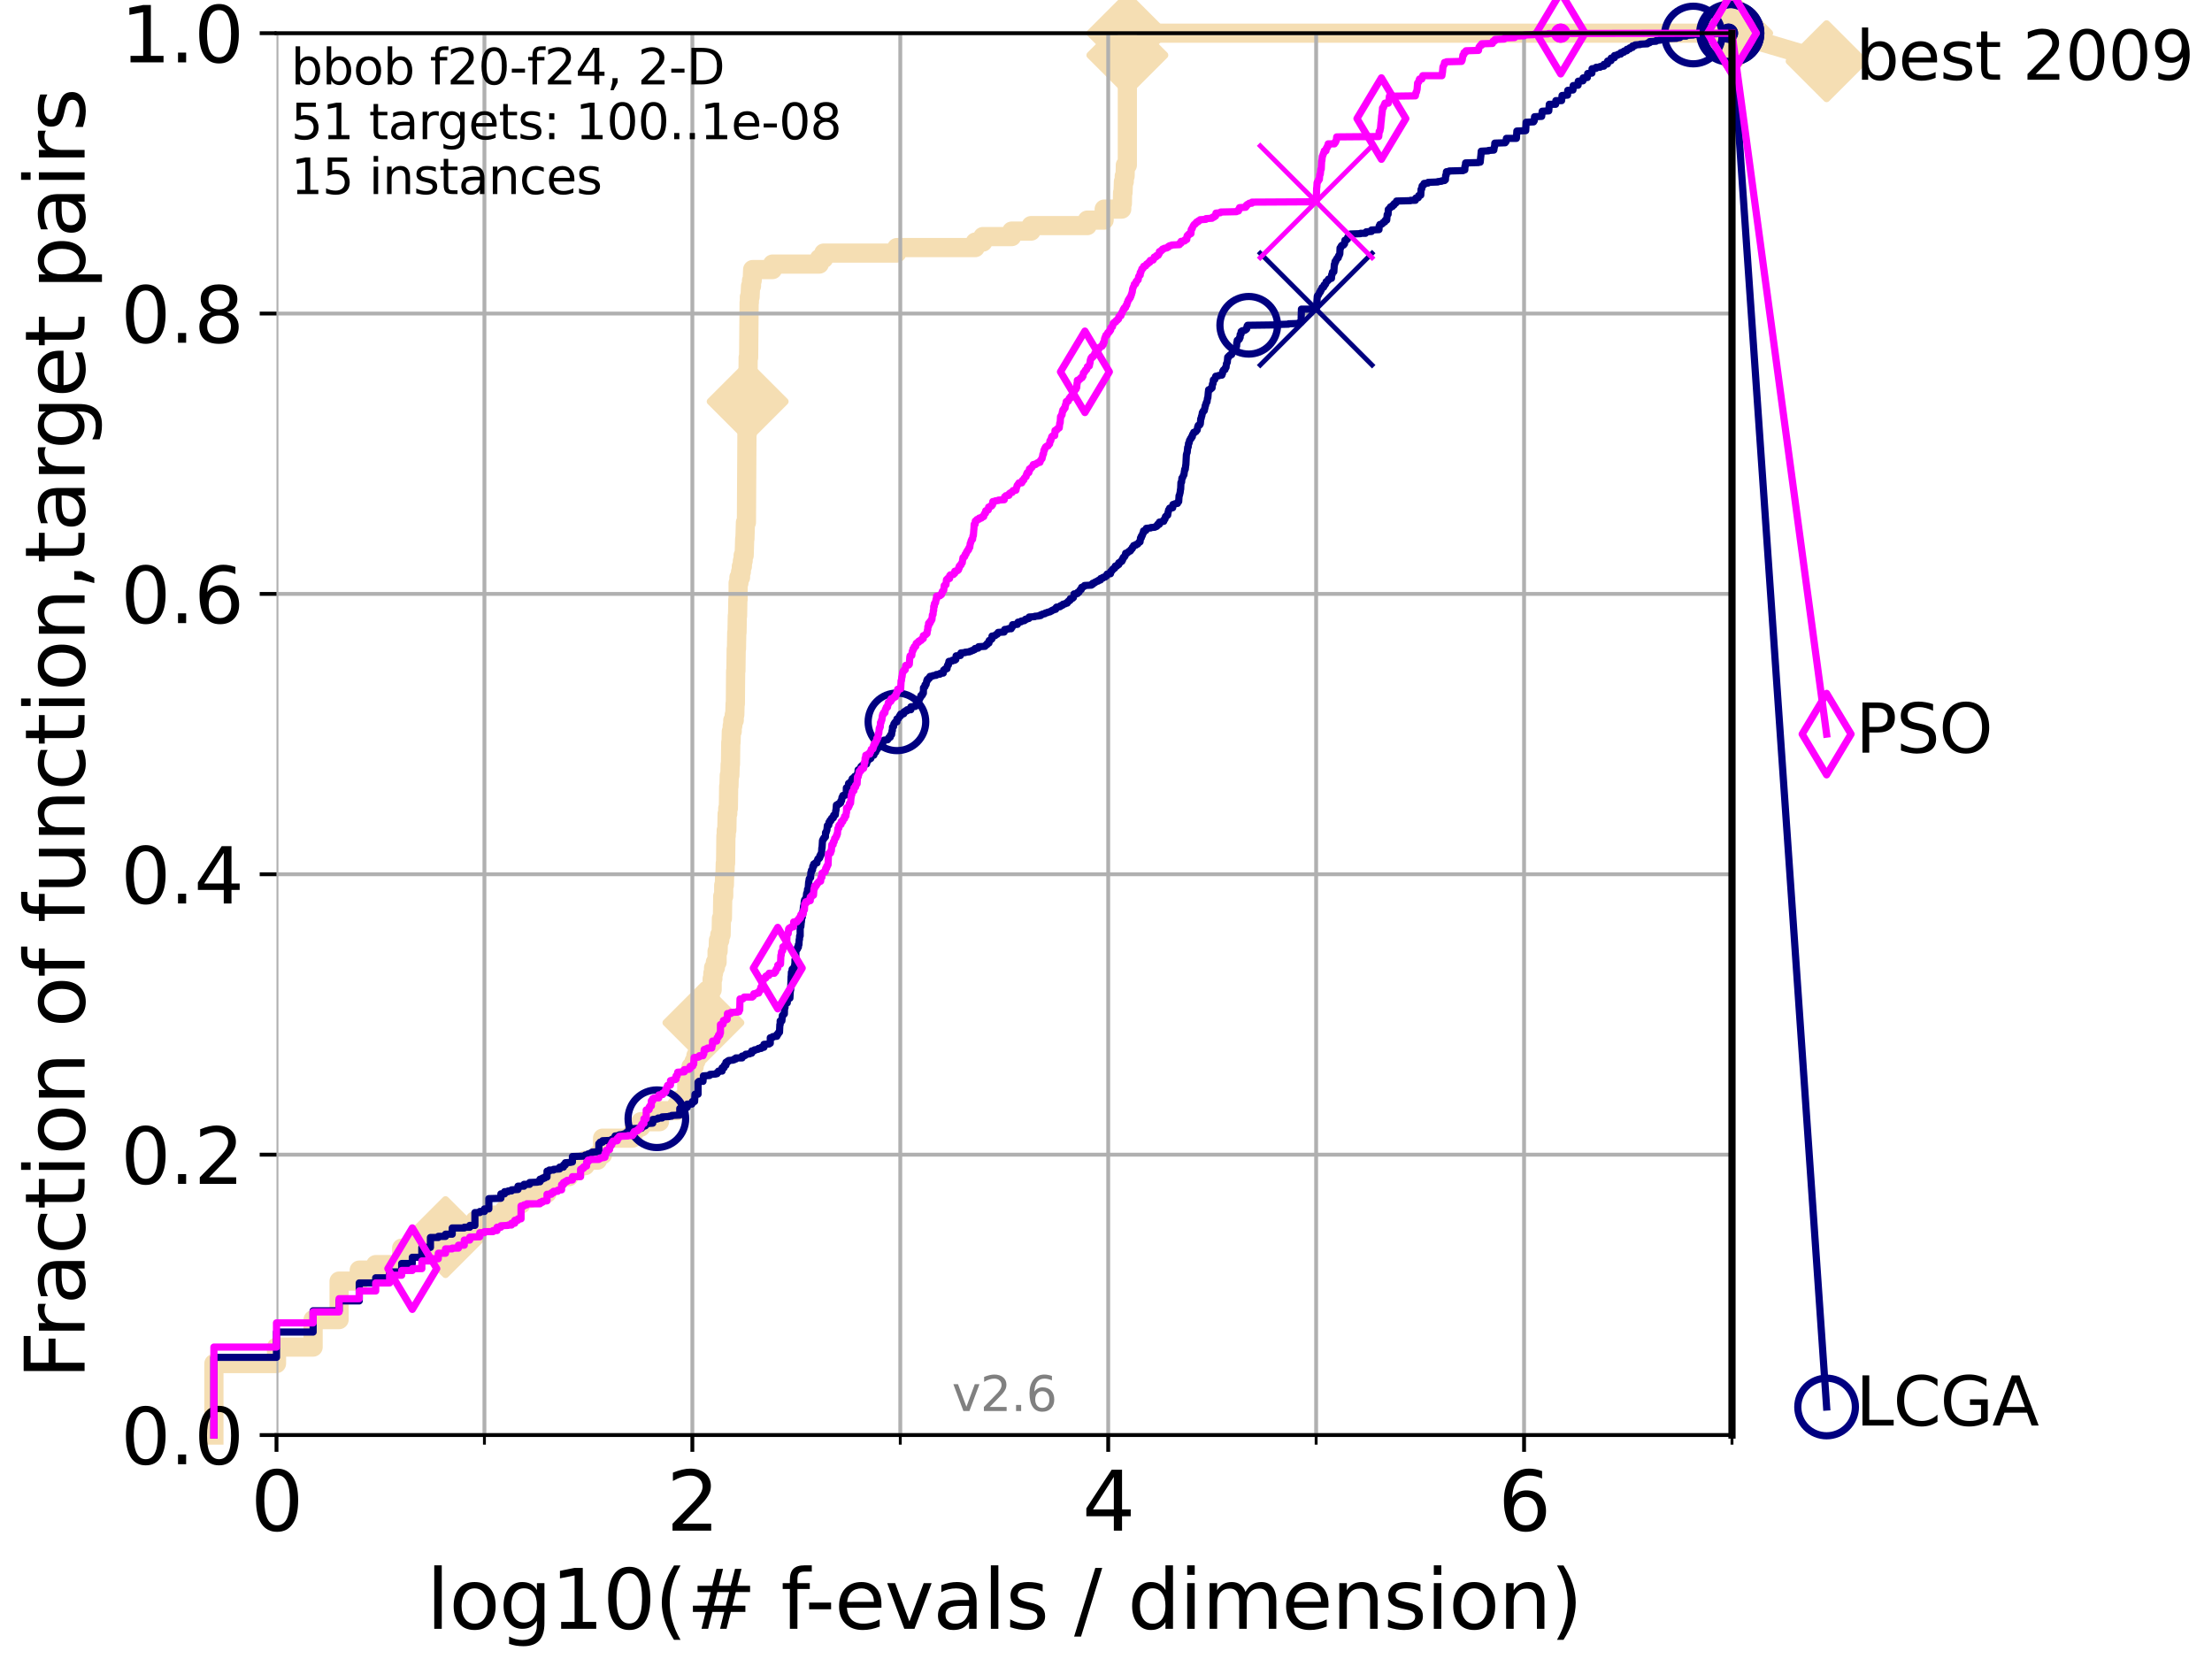 <?xml version="1.0" encoding="utf-8" standalone="no"?>
<!DOCTYPE svg PUBLIC "-//W3C//DTD SVG 1.1//EN"
  "http://www.w3.org/Graphics/SVG/1.1/DTD/svg11.dtd">
<svg xmlns:xlink="http://www.w3.org/1999/xlink" width="460.8pt" height="345.6pt" viewBox="0 0 460.8 345.6" xmlns="http://www.w3.org/2000/svg" version="1.1">
 <defs>
  <style type="text/css">*{stroke-linejoin: round; stroke-linecap: butt}</style>
 </defs>
 <g id="figure_1">
  <g id="patch_1">
   <path d="M 0 345.6 
L 460.8 345.6 
L 460.8 0 
L 0 0 
z
" style="fill: #ffffff"/>
  </g>
  <g id="axes_1">
   <g id="patch_2">
    <path d="M 57.6 298.944 
L 360.806 298.944 
L 360.806 6.912 
L 57.6 6.912 
z
" style="fill: #ffffff"/>
   </g>
   <g id="line2d_1">
    <path d="M 44.561 298.944 
L 44.561 284.056 
L 57.6 284.056 
L 57.6 280.62 
L 65.227 280.62 
L 65.227 274.894 
L 70.639 274.894 
L 70.639 266.878 
L 74.837 266.878 
L 74.837 264.587 
L 78.267 264.587 
L 78.267 263.442 
L 83.678 263.442 
L 83.678 260.006 
L 85.894 260.006 
L 85.894 258.861 
L 92.812 258.861 
L 92.812 257.716 
L 96.718 257.716 
L 96.718 256.571 
L 98.933 256.571 
L 98.933 254.28 
L 101.833 254.28 
L 101.833 253.135 
L 105.113 253.135 
L 105.113 251.99 
L 106.561 251.99 
L 106.561 250.845 
L 108.543 250.845 
L 108.543 249.699 
L 110.336 249.699 
L 110.336 248.554 
L 113.954 248.554 
L 113.954 246.264 
L 115.747 246.264 
L 115.747 245.118 
L 118.525 245.118 
L 118.525 243.973 
L 119.945 243.973 
L 119.945 242.828 
L 121.893 242.828 
L 121.893 241.683 
L 124.482 241.683 
L 124.482 240.538 
L 125.527 240.538 
L 125.527 237.102 
L 131.747 237.102 
L 131.747 235.957 
L 132.109 235.957 
L 132.109 234.811 
L 133.49 234.811 
L 133.49 233.666 
L 137.386 233.666 
L 137.386 231.376 
L 140.951 231.376 
L 140.951 230.231 
L 141.611 230.231 
L 141.611 229.085 
L 142.865 229.085 
L 142.865 227.94 
L 143.066 227.94 
L 143.066 225.65 
L 143.364 225.65 
L 143.364 224.504 
L 143.56 224.504 
L 143.56 223.359 
L 143.946 223.359 
L 143.946 222.214 
L 144.603 222.214 
L 144.603 221.069 
L 144.968 221.069 
L 144.968 219.924 
L 145.327 219.924 
L 145.327 218.778 
L 145.852 218.778 
L 145.852 216.488 
L 146.023 216.488 
L 146.109 214.197 
L 146.278 214.197 
L 146.278 213.052 
L 146.53 213.052 
L 146.613 210.762 
L 146.778 210.762 
L 146.778 209.617 
L 147.184 209.617 
L 147.184 208.471 
L 147.66 208.471 
L 147.66 207.326 
L 147.971 207.326 
L 147.971 206.181 
L 148.353 206.181 
L 148.353 203.89 
L 148.503 203.89 
L 148.503 202.745 
L 148.652 202.745 
L 148.652 201.6 
L 149.021 201.6 
L 149.021 200.455 
L 149.382 200.455 
L 149.382 198.164 
L 149.595 198.164 
L 149.666 195.874 
L 149.945 195.874 
L 149.945 194.729 
L 150.221 194.729 
L 150.289 191.293 
L 150.493 191.293 
L 150.56 186.712 
L 150.76 186.712 
L 150.76 184.422 
L 150.893 184.422 
L 150.959 182.131 
L 151.024 182.131 
L 151.09 179.841 
L 151.155 179.841 
L 151.22 174.115 
L 151.285 174.115 
L 151.285 172.969 
L 151.414 172.969 
L 151.478 169.534 
L 151.605 169.534 
L 151.605 168.389 
L 151.732 168.389 
L 151.795 163.808 
L 151.858 163.808 
L 151.92 161.517 
L 152.045 161.517 
L 152.107 159.227 
L 152.169 159.227 
L 152.23 154.646 
L 152.292 154.646 
L 152.353 152.355 
L 152.535 152.355 
L 152.535 151.21 
L 152.656 151.21 
L 152.656 150.065 
L 152.954 150.065 
L 152.954 148.92 
L 153.072 148.92 
L 153.131 146.629 
L 153.189 146.629 
L 153.247 139.758 
L 153.306 139.758 
L 153.364 135.177 
L 153.421 135.177 
L 153.479 131.741 
L 153.536 131.741 
L 153.594 128.306 
L 153.651 128.306 
L 153.708 124.87 
L 153.764 124.87 
L 153.764 121.434 
L 153.934 121.434 
L 153.934 120.289 
L 154.268 120.289 
L 154.268 119.144 
L 154.432 119.144 
L 154.432 117.999 
L 154.65 117.999 
L 154.65 116.853 
L 154.811 116.853 
L 154.811 115.708 
L 155.024 115.708 
L 155.13 112.273 
L 155.183 112.273 
L 155.288 108.837 
L 155.495 108.837 
L 155.599 90.513 
L 155.65 90.513 
L 155.752 83.642 
L 155.803 83.642 
L 155.854 74.48 
L 155.955 74.48 
L 156.056 63.028 
L 156.106 63.028 
L 156.106 61.883 
L 156.255 61.883 
L 156.354 59.592 
L 156.551 59.592 
L 156.551 58.447 
L 156.697 58.447 
L 156.793 56.157 
L 160.933 56.157 
L 160.933 55.011 
L 170.681 55.011 
L 170.681 53.866 
L 171.603 53.866 
L 171.603 52.721 
L 186.817 52.721 
L 186.817 51.576 
L 203.161 51.576 
L 203.161 50.43 
L 204.752 50.43 
L 204.752 49.285 
L 210.765 49.285 
L 210.765 48.14 
L 214.798 48.14 
L 214.798 46.995 
L 226.51 46.995 
L 226.51 45.85 
L 230.006 45.85 
L 230.025 43.559 
L 233.678 43.559 
L 233.678 42.414 
L 233.813 42.414 
L 233.853 40.123 
L 233.95 40.123 
L 234.032 37.833 
L 234.203 37.833 
L 234.203 36.688 
L 234.379 36.688 
L 234.433 34.397 
L 234.845 34.397 
L 234.849 6.912 
L 360.806 6.912 
L 360.806 6.912 
" style="fill: none; stroke: #f5deb3; stroke-width: 4; stroke-linecap: square"/>
   </g>
   <g id="line2d_2">
    <defs>
     <path id="m9b6a8ec7af" d="M 0 7.778 
L 7.778 0 
L 0 -7.778 
L -7.778 0 
z
" style="stroke: #f5deb3; stroke-width: 1.5; stroke-linejoin: miter"/>
    </defs>
    <g>
     <use xlink:href="#m9b6a8ec7af" x="92.812" y="257.716" style="fill: #f5deb3; stroke: #f5deb3; stroke-width: 1.5; stroke-linejoin: miter"/>
     <use xlink:href="#m9b6a8ec7af" x="146.53" y="213.052" style="fill: #f5deb3; stroke: #f5deb3; stroke-width: 1.5; stroke-linejoin: miter"/>
     <use xlink:href="#m9b6a8ec7af" x="155.752" y="83.642" style="fill: #f5deb3; stroke: #f5deb3; stroke-width: 1.5; stroke-linejoin: miter"/>
     <use xlink:href="#m9b6a8ec7af" x="234.849" y="11.493" style="fill: #f5deb3; stroke: #f5deb3; stroke-width: 1.5; stroke-linejoin: miter"/>
     <use xlink:href="#m9b6a8ec7af" x="234.849" y="6.912" style="fill: #f5deb3; stroke: #f5deb3; stroke-width: 1.5; stroke-linejoin: miter"/>
     <use xlink:href="#m9b6a8ec7af" x="360.806" y="6.912" style="fill: #f5deb3; stroke: #f5deb3; stroke-width: 1.5; stroke-linejoin: miter"/>
    </g>
   </g>
   <g id="line2d_3">
    <path style="fill: none; stroke: #f5deb3; stroke-width: 4; stroke-linecap: square"/>
    <g/>
   </g>
   <g id="line2d_4">
    <path d="M 360.806 6.912 
L 380.515 12.753 
" style="fill: none; stroke: #f5deb3; stroke-width: 4; stroke-linecap: square"/>
    <g>
     <use xlink:href="#m9b6a8ec7af" x="360.806" y="6.912" style="fill: #f5deb3; stroke: #f5deb3; stroke-width: 1.5; stroke-linejoin: miter"/>
     <use xlink:href="#m9b6a8ec7af" x="380.515" y="12.753" style="fill: #f5deb3; stroke: #f5deb3; stroke-width: 1.5; stroke-linejoin: miter"/>
    </g>
   </g>
   <g id="matplotlib.axis_1">
    <g id="xtick_1">
     <g id="line2d_5">
      <path d="M 57.6 298.944 
L 57.6 6.912 
" clip-path="url(#pfb102cc20e)" style="fill: none; stroke: #b0b0b0; stroke-width: 0.8; stroke-linecap: square"/>
     </g>
     <g id="line2d_6">
      <defs>
       <path id="m829e31bf0d" d="M 0 0 
L 0 3.5 
" style="stroke: #000000; stroke-width: 0.8"/>
      </defs>
      <g>
       <use xlink:href="#m829e31bf0d" x="57.6" y="298.944" style="stroke: #000000; stroke-width: 0.8"/>
      </g>
     </g>
     <g id="text_1">
      <!-- 0 -->
      <g transform="translate(52.192 318.861)scale(0.17 -0.17)">
       <defs>
        <path id="DejaVuSans-30" d="M 2034 4250 
Q 1547 4250 1301 3770 
Q 1056 3291 1056 2328 
Q 1056 1369 1301 889 
Q 1547 409 2034 409 
Q 2525 409 2770 889 
Q 3016 1369 3016 2328 
Q 3016 3291 2770 3770 
Q 2525 4250 2034 4250 
z
M 2034 4750 
Q 2819 4750 3233 4129 
Q 3647 3509 3647 2328 
Q 3647 1150 3233 529 
Q 2819 -91 2034 -91 
Q 1250 -91 836 529 
Q 422 1150 422 2328 
Q 422 3509 836 4129 
Q 1250 4750 2034 4750 
z
" transform="scale(0.016)"/>
       </defs>
       <use xlink:href="#DejaVuSans-30"/>
      </g>
     </g>
    </g>
    <g id="xtick_2">
     <g id="line2d_7">
      <path d="M 144.23 298.944 
L 144.23 6.912 
" clip-path="url(#pfb102cc20e)" style="fill: none; stroke: #b0b0b0; stroke-width: 0.8; stroke-linecap: square"/>
     </g>
     <g id="line2d_8">
      <g>
       <use xlink:href="#m829e31bf0d" x="144.23" y="298.944" style="stroke: #000000; stroke-width: 0.8"/>
      </g>
     </g>
     <g id="text_2">
      <!-- 2 -->
      <g transform="translate(138.822 318.861)scale(0.17 -0.17)">
       <defs>
        <path id="DejaVuSans-32" d="M 1228 531 
L 3431 531 
L 3431 0 
L 469 0 
L 469 531 
Q 828 903 1448 1529 
Q 2069 2156 2228 2338 
Q 2531 2678 2651 2914 
Q 2772 3150 2772 3378 
Q 2772 3750 2511 3984 
Q 2250 4219 1831 4219 
Q 1534 4219 1204 4116 
Q 875 4013 500 3803 
L 500 4441 
Q 881 4594 1212 4672 
Q 1544 4750 1819 4750 
Q 2544 4750 2975 4387 
Q 3406 4025 3406 3419 
Q 3406 3131 3298 2873 
Q 3191 2616 2906 2266 
Q 2828 2175 2409 1742 
Q 1991 1309 1228 531 
z
" transform="scale(0.016)"/>
       </defs>
       <use xlink:href="#DejaVuSans-32"/>
      </g>
     </g>
    </g>
    <g id="xtick_3">
     <g id="line2d_9">
      <path d="M 230.861 298.944 
L 230.861 6.912 
" clip-path="url(#pfb102cc20e)" style="fill: none; stroke: #b0b0b0; stroke-width: 0.8; stroke-linecap: square"/>
     </g>
     <g id="line2d_10">
      <g>
       <use xlink:href="#m829e31bf0d" x="230.861" y="298.944" style="stroke: #000000; stroke-width: 0.8"/>
      </g>
     </g>
     <g id="text_3">
      <!-- 4 -->
      <g transform="translate(225.453 318.861)scale(0.17 -0.17)">
       <defs>
        <path id="DejaVuSans-34" d="M 2419 4116 
L 825 1625 
L 2419 1625 
L 2419 4116 
z
M 2253 4666 
L 3047 4666 
L 3047 1625 
L 3713 1625 
L 3713 1100 
L 3047 1100 
L 3047 0 
L 2419 0 
L 2419 1100 
L 313 1100 
L 313 1709 
L 2253 4666 
z
" transform="scale(0.016)"/>
       </defs>
       <use xlink:href="#DejaVuSans-34"/>
      </g>
     </g>
    </g>
    <g id="xtick_4">
     <g id="line2d_11">
      <path d="M 317.491 298.944 
L 317.491 6.912 
" clip-path="url(#pfb102cc20e)" style="fill: none; stroke: #b0b0b0; stroke-width: 0.8; stroke-linecap: square"/>
     </g>
     <g id="line2d_12">
      <g>
       <use xlink:href="#m829e31bf0d" x="317.491" y="298.944" style="stroke: #000000; stroke-width: 0.8"/>
      </g>
     </g>
     <g id="text_4">
      <!-- 6 -->
      <g transform="translate(312.083 318.861)scale(0.17 -0.17)">
       <defs>
        <path id="DejaVuSans-36" d="M 2113 2584 
Q 1688 2584 1439 2293 
Q 1191 2003 1191 1497 
Q 1191 994 1439 701 
Q 1688 409 2113 409 
Q 2538 409 2786 701 
Q 3034 994 3034 1497 
Q 3034 2003 2786 2293 
Q 2538 2584 2113 2584 
z
M 3366 4563 
L 3366 3988 
Q 3128 4100 2886 4159 
Q 2644 4219 2406 4219 
Q 1781 4219 1451 3797 
Q 1122 3375 1075 2522 
Q 1259 2794 1537 2939 
Q 1816 3084 2150 3084 
Q 2853 3084 3261 2657 
Q 3669 2231 3669 1497 
Q 3669 778 3244 343 
Q 2819 -91 2113 -91 
Q 1303 -91 875 529 
Q 447 1150 447 2328 
Q 447 3434 972 4092 
Q 1497 4750 2381 4750 
Q 2619 4750 2861 4703 
Q 3103 4656 3366 4563 
z
" transform="scale(0.016)"/>
       </defs>
       <use xlink:href="#DejaVuSans-36"/>
      </g>
     </g>
    </g>
    <g id="xtick_5">
     <g id="line2d_13">
      <path d="M 100.915 298.944 
L 100.915 6.912 
" clip-path="url(#pfb102cc20e)" style="fill: none; stroke: #b0b0b0; stroke-width: 0.8; stroke-linecap: square"/>
     </g>
     <g id="line2d_14">
      <defs>
       <path id="m8c7d1610e4" d="M 0 0 
L 0 2 
" style="stroke: #000000; stroke-width: 0.6"/>
      </defs>
      <g>
       <use xlink:href="#m8c7d1610e4" x="100.915" y="298.944" style="stroke: #000000; stroke-width: 0.6"/>
      </g>
     </g>
    </g>
    <g id="xtick_6">
     <g id="line2d_15">
      <path d="M 187.546 298.944 
L 187.546 6.912 
" clip-path="url(#pfb102cc20e)" style="fill: none; stroke: #b0b0b0; stroke-width: 0.8; stroke-linecap: square"/>
     </g>
     <g id="line2d_16">
      <g>
       <use xlink:href="#m8c7d1610e4" x="187.546" y="298.944" style="stroke: #000000; stroke-width: 0.6"/>
      </g>
     </g>
    </g>
    <g id="xtick_7">
     <g id="line2d_17">
      <path d="M 274.176 298.944 
L 274.176 6.912 
" clip-path="url(#pfb102cc20e)" style="fill: none; stroke: #b0b0b0; stroke-width: 0.8; stroke-linecap: square"/>
     </g>
     <g id="line2d_18">
      <g>
       <use xlink:href="#m8c7d1610e4" x="274.176" y="298.944" style="stroke: #000000; stroke-width: 0.6"/>
      </g>
     </g>
    </g>
    <g id="xtick_8">
     <g id="line2d_19">
      <path d="M 360.806 298.944 
L 360.806 6.912 
" clip-path="url(#pfb102cc20e)" style="fill: none; stroke: #b0b0b0; stroke-width: 0.8; stroke-linecap: square"/>
     </g>
     <g id="line2d_20">
      <g>
       <use xlink:href="#m8c7d1610e4" x="360.806" y="298.944" style="stroke: #000000; stroke-width: 0.6"/>
      </g>
     </g>
    </g>
    <g id="text_5">
     <!-- log10(# f-evals / dimension) -->
     <g transform="translate(88.823 339.314)scale(0.17 -0.17)">
      <defs>
       <path id="DejaVuSans-6c" d="M 603 4863 
L 1178 4863 
L 1178 0 
L 603 0 
L 603 4863 
z
" transform="scale(0.016)"/>
       <path id="DejaVuSans-6f" d="M 1959 3097 
Q 1497 3097 1228 2736 
Q 959 2375 959 1747 
Q 959 1119 1226 758 
Q 1494 397 1959 397 
Q 2419 397 2687 759 
Q 2956 1122 2956 1747 
Q 2956 2369 2687 2733 
Q 2419 3097 1959 3097 
z
M 1959 3584 
Q 2709 3584 3137 3096 
Q 3566 2609 3566 1747 
Q 3566 888 3137 398 
Q 2709 -91 1959 -91 
Q 1206 -91 779 398 
Q 353 888 353 1747 
Q 353 2609 779 3096 
Q 1206 3584 1959 3584 
z
" transform="scale(0.016)"/>
       <path id="DejaVuSans-67" d="M 2906 1791 
Q 2906 2416 2648 2759 
Q 2391 3103 1925 3103 
Q 1463 3103 1205 2759 
Q 947 2416 947 1791 
Q 947 1169 1205 825 
Q 1463 481 1925 481 
Q 2391 481 2648 825 
Q 2906 1169 2906 1791 
z
M 3481 434 
Q 3481 -459 3084 -895 
Q 2688 -1331 1869 -1331 
Q 1566 -1331 1297 -1286 
Q 1028 -1241 775 -1147 
L 775 -588 
Q 1028 -725 1275 -790 
Q 1522 -856 1778 -856 
Q 2344 -856 2625 -561 
Q 2906 -266 2906 331 
L 2906 616 
Q 2728 306 2450 153 
Q 2172 0 1784 0 
Q 1141 0 747 490 
Q 353 981 353 1791 
Q 353 2603 747 3093 
Q 1141 3584 1784 3584 
Q 2172 3584 2450 3431 
Q 2728 3278 2906 2969 
L 2906 3500 
L 3481 3500 
L 3481 434 
z
" transform="scale(0.016)"/>
       <path id="DejaVuSans-31" d="M 794 531 
L 1825 531 
L 1825 4091 
L 703 3866 
L 703 4441 
L 1819 4666 
L 2450 4666 
L 2450 531 
L 3481 531 
L 3481 0 
L 794 0 
L 794 531 
z
" transform="scale(0.016)"/>
       <path id="DejaVuSans-28" d="M 1984 4856 
Q 1566 4138 1362 3434 
Q 1159 2731 1159 2009 
Q 1159 1288 1364 580 
Q 1569 -128 1984 -844 
L 1484 -844 
Q 1016 -109 783 600 
Q 550 1309 550 2009 
Q 550 2706 781 3412 
Q 1013 4119 1484 4856 
L 1984 4856 
z
" transform="scale(0.016)"/>
       <path id="DejaVuSans-23" d="M 3272 2816 
L 2363 2816 
L 2100 1772 
L 3016 1772 
L 3272 2816 
z
M 2803 4594 
L 2478 3297 
L 3391 3297 
L 3719 4594 
L 4219 4594 
L 3897 3297 
L 4872 3297 
L 4872 2816 
L 3775 2816 
L 3519 1772 
L 4513 1772 
L 4513 1294 
L 3397 1294 
L 3072 0 
L 2572 0 
L 2894 1294 
L 1978 1294 
L 1656 0 
L 1153 0 
L 1478 1294 
L 494 1294 
L 494 1772 
L 1594 1772 
L 1856 2816 
L 850 2816 
L 850 3297 
L 1978 3297 
L 2297 4594 
L 2803 4594 
z
" transform="scale(0.016)"/>
       <path id="DejaVuSans-20" transform="scale(0.016)"/>
       <path id="DejaVuSans-66" d="M 2375 4863 
L 2375 4384 
L 1825 4384 
Q 1516 4384 1395 4259 
Q 1275 4134 1275 3809 
L 1275 3500 
L 2222 3500 
L 2222 3053 
L 1275 3053 
L 1275 0 
L 697 0 
L 697 3053 
L 147 3053 
L 147 3500 
L 697 3500 
L 697 3744 
Q 697 4328 969 4595 
Q 1241 4863 1831 4863 
L 2375 4863 
z
" transform="scale(0.016)"/>
       <path id="DejaVuSans-2d" d="M 313 2009 
L 1997 2009 
L 1997 1497 
L 313 1497 
L 313 2009 
z
" transform="scale(0.016)"/>
       <path id="DejaVuSans-65" d="M 3597 1894 
L 3597 1613 
L 953 1613 
Q 991 1019 1311 708 
Q 1631 397 2203 397 
Q 2534 397 2845 478 
Q 3156 559 3463 722 
L 3463 178 
Q 3153 47 2828 -22 
Q 2503 -91 2169 -91 
Q 1331 -91 842 396 
Q 353 884 353 1716 
Q 353 2575 817 3079 
Q 1281 3584 2069 3584 
Q 2775 3584 3186 3129 
Q 3597 2675 3597 1894 
z
M 3022 2063 
Q 3016 2534 2758 2815 
Q 2500 3097 2075 3097 
Q 1594 3097 1305 2825 
Q 1016 2553 972 2059 
L 3022 2063 
z
" transform="scale(0.016)"/>
       <path id="DejaVuSans-76" d="M 191 3500 
L 800 3500 
L 1894 563 
L 2988 3500 
L 3597 3500 
L 2284 0 
L 1503 0 
L 191 3500 
z
" transform="scale(0.016)"/>
       <path id="DejaVuSans-61" d="M 2194 1759 
Q 1497 1759 1228 1600 
Q 959 1441 959 1056 
Q 959 750 1161 570 
Q 1363 391 1709 391 
Q 2188 391 2477 730 
Q 2766 1069 2766 1631 
L 2766 1759 
L 2194 1759 
z
M 3341 1997 
L 3341 0 
L 2766 0 
L 2766 531 
Q 2569 213 2275 61 
Q 1981 -91 1556 -91 
Q 1019 -91 701 211 
Q 384 513 384 1019 
Q 384 1609 779 1909 
Q 1175 2209 1959 2209 
L 2766 2209 
L 2766 2266 
Q 2766 2663 2505 2880 
Q 2244 3097 1772 3097 
Q 1472 3097 1187 3025 
Q 903 2953 641 2809 
L 641 3341 
Q 956 3463 1253 3523 
Q 1550 3584 1831 3584 
Q 2591 3584 2966 3190 
Q 3341 2797 3341 1997 
z
" transform="scale(0.016)"/>
       <path id="DejaVuSans-73" d="M 2834 3397 
L 2834 2853 
Q 2591 2978 2328 3040 
Q 2066 3103 1784 3103 
Q 1356 3103 1142 2972 
Q 928 2841 928 2578 
Q 928 2378 1081 2264 
Q 1234 2150 1697 2047 
L 1894 2003 
Q 2506 1872 2764 1633 
Q 3022 1394 3022 966 
Q 3022 478 2636 193 
Q 2250 -91 1575 -91 
Q 1294 -91 989 -36 
Q 684 19 347 128 
L 347 722 
Q 666 556 975 473 
Q 1284 391 1588 391 
Q 1994 391 2212 530 
Q 2431 669 2431 922 
Q 2431 1156 2273 1281 
Q 2116 1406 1581 1522 
L 1381 1569 
Q 847 1681 609 1914 
Q 372 2147 372 2553 
Q 372 3047 722 3315 
Q 1072 3584 1716 3584 
Q 2034 3584 2315 3537 
Q 2597 3491 2834 3397 
z
" transform="scale(0.016)"/>
       <path id="DejaVuSans-2f" d="M 1625 4666 
L 2156 4666 
L 531 -594 
L 0 -594 
L 1625 4666 
z
" transform="scale(0.016)"/>
       <path id="DejaVuSans-64" d="M 2906 2969 
L 2906 4863 
L 3481 4863 
L 3481 0 
L 2906 0 
L 2906 525 
Q 2725 213 2448 61 
Q 2172 -91 1784 -91 
Q 1150 -91 751 415 
Q 353 922 353 1747 
Q 353 2572 751 3078 
Q 1150 3584 1784 3584 
Q 2172 3584 2448 3432 
Q 2725 3281 2906 2969 
z
M 947 1747 
Q 947 1113 1208 752 
Q 1469 391 1925 391 
Q 2381 391 2643 752 
Q 2906 1113 2906 1747 
Q 2906 2381 2643 2742 
Q 2381 3103 1925 3103 
Q 1469 3103 1208 2742 
Q 947 2381 947 1747 
z
" transform="scale(0.016)"/>
       <path id="DejaVuSans-69" d="M 603 3500 
L 1178 3500 
L 1178 0 
L 603 0 
L 603 3500 
z
M 603 4863 
L 1178 4863 
L 1178 4134 
L 603 4134 
L 603 4863 
z
" transform="scale(0.016)"/>
       <path id="DejaVuSans-6d" d="M 3328 2828 
Q 3544 3216 3844 3400 
Q 4144 3584 4550 3584 
Q 5097 3584 5394 3201 
Q 5691 2819 5691 2113 
L 5691 0 
L 5113 0 
L 5113 2094 
Q 5113 2597 4934 2840 
Q 4756 3084 4391 3084 
Q 3944 3084 3684 2787 
Q 3425 2491 3425 1978 
L 3425 0 
L 2847 0 
L 2847 2094 
Q 2847 2600 2669 2842 
Q 2491 3084 2119 3084 
Q 1678 3084 1418 2786 
Q 1159 2488 1159 1978 
L 1159 0 
L 581 0 
L 581 3500 
L 1159 3500 
L 1159 2956 
Q 1356 3278 1631 3431 
Q 1906 3584 2284 3584 
Q 2666 3584 2933 3390 
Q 3200 3197 3328 2828 
z
" transform="scale(0.016)"/>
       <path id="DejaVuSans-6e" d="M 3513 2113 
L 3513 0 
L 2938 0 
L 2938 2094 
Q 2938 2591 2744 2837 
Q 2550 3084 2163 3084 
Q 1697 3084 1428 2787 
Q 1159 2491 1159 1978 
L 1159 0 
L 581 0 
L 581 3500 
L 1159 3500 
L 1159 2956 
Q 1366 3272 1645 3428 
Q 1925 3584 2291 3584 
Q 2894 3584 3203 3211 
Q 3513 2838 3513 2113 
z
" transform="scale(0.016)"/>
       <path id="DejaVuSans-29" d="M 513 4856 
L 1013 4856 
Q 1481 4119 1714 3412 
Q 1947 2706 1947 2009 
Q 1947 1309 1714 600 
Q 1481 -109 1013 -844 
L 513 -844 
Q 928 -128 1133 580 
Q 1338 1288 1338 2009 
Q 1338 2731 1133 3434 
Q 928 4138 513 4856 
z
" transform="scale(0.016)"/>
      </defs>
      <use xlink:href="#DejaVuSans-6c"/>
      <use xlink:href="#DejaVuSans-6f" x="27.783"/>
      <use xlink:href="#DejaVuSans-67" x="88.965"/>
      <use xlink:href="#DejaVuSans-31" x="152.441"/>
      <use xlink:href="#DejaVuSans-30" x="216.064"/>
      <use xlink:href="#DejaVuSans-28" x="279.688"/>
      <use xlink:href="#DejaVuSans-23" x="318.701"/>
      <use xlink:href="#DejaVuSans-20" x="402.49"/>
      <use xlink:href="#DejaVuSans-66" x="434.277"/>
      <use xlink:href="#DejaVuSans-2d" x="463.982"/>
      <use xlink:href="#DejaVuSans-65" x="500.066"/>
      <use xlink:href="#DejaVuSans-76" x="561.59"/>
      <use xlink:href="#DejaVuSans-61" x="620.77"/>
      <use xlink:href="#DejaVuSans-6c" x="682.049"/>
      <use xlink:href="#DejaVuSans-73" x="709.832"/>
      <use xlink:href="#DejaVuSans-20" x="761.932"/>
      <use xlink:href="#DejaVuSans-2f" x="793.719"/>
      <use xlink:href="#DejaVuSans-20" x="827.41"/>
      <use xlink:href="#DejaVuSans-64" x="859.197"/>
      <use xlink:href="#DejaVuSans-69" x="922.674"/>
      <use xlink:href="#DejaVuSans-6d" x="950.457"/>
      <use xlink:href="#DejaVuSans-65" x="1047.869"/>
      <use xlink:href="#DejaVuSans-6e" x="1109.393"/>
      <use xlink:href="#DejaVuSans-73" x="1172.771"/>
      <use xlink:href="#DejaVuSans-69" x="1224.871"/>
      <use xlink:href="#DejaVuSans-6f" x="1252.654"/>
      <use xlink:href="#DejaVuSans-6e" x="1313.836"/>
      <use xlink:href="#DejaVuSans-29" x="1377.215"/>
     </g>
    </g>
   </g>
   <g id="matplotlib.axis_2">
    <g id="ytick_1">
     <g id="line2d_21">
      <path d="M 57.6 298.944 
L 360.806 298.944 
" clip-path="url(#pfb102cc20e)" style="fill: none; stroke: #b0b0b0; stroke-width: 0.8; stroke-linecap: square"/>
     </g>
     <g id="line2d_22">
      <defs>
       <path id="m0ed22cefb6" d="M 0 0 
L -3.5 0 
" style="stroke: #000000; stroke-width: 0.8"/>
      </defs>
      <g>
       <use xlink:href="#m0ed22cefb6" x="57.6" y="298.944" style="stroke: #000000; stroke-width: 0.8"/>
      </g>
     </g>
     <g id="text_6">
      <!-- 0.0 -->
      <g transform="translate(25.155 305.023)scale(0.16 -0.16)">
       <defs>
        <path id="DejaVuSans-2e" d="M 684 794 
L 1344 794 
L 1344 0 
L 684 0 
L 684 794 
z
" transform="scale(0.016)"/>
       </defs>
       <use xlink:href="#DejaVuSans-30"/>
       <use xlink:href="#DejaVuSans-2e" x="63.623"/>
       <use xlink:href="#DejaVuSans-30" x="95.41"/>
      </g>
     </g>
    </g>
    <g id="ytick_2">
     <g id="line2d_23">
      <path d="M 57.6 240.538 
L 360.806 240.538 
" clip-path="url(#pfb102cc20e)" style="fill: none; stroke: #b0b0b0; stroke-width: 0.8; stroke-linecap: square"/>
     </g>
     <g id="line2d_24">
      <g>
       <use xlink:href="#m0ed22cefb6" x="57.6" y="240.538" style="stroke: #000000; stroke-width: 0.8"/>
      </g>
     </g>
     <g id="text_7">
      <!-- 0.2 -->
      <g transform="translate(25.155 246.616)scale(0.16 -0.16)">
       <use xlink:href="#DejaVuSans-30"/>
       <use xlink:href="#DejaVuSans-2e" x="63.623"/>
       <use xlink:href="#DejaVuSans-32" x="95.41"/>
      </g>
     </g>
    </g>
    <g id="ytick_3">
     <g id="line2d_25">
      <path d="M 57.6 182.131 
L 360.806 182.131 
" clip-path="url(#pfb102cc20e)" style="fill: none; stroke: #b0b0b0; stroke-width: 0.8; stroke-linecap: square"/>
     </g>
     <g id="line2d_26">
      <g>
       <use xlink:href="#m0ed22cefb6" x="57.6" y="182.131" style="stroke: #000000; stroke-width: 0.8"/>
      </g>
     </g>
     <g id="text_8">
      <!-- 0.4 -->
      <g transform="translate(25.155 188.21)scale(0.16 -0.16)">
       <use xlink:href="#DejaVuSans-30"/>
       <use xlink:href="#DejaVuSans-2e" x="63.623"/>
       <use xlink:href="#DejaVuSans-34" x="95.41"/>
      </g>
     </g>
    </g>
    <g id="ytick_4">
     <g id="line2d_27">
      <path d="M 57.6 123.725 
L 360.806 123.725 
" clip-path="url(#pfb102cc20e)" style="fill: none; stroke: #b0b0b0; stroke-width: 0.8; stroke-linecap: square"/>
     </g>
     <g id="line2d_28">
      <g>
       <use xlink:href="#m0ed22cefb6" x="57.6" y="123.725" style="stroke: #000000; stroke-width: 0.8"/>
      </g>
     </g>
     <g id="text_9">
      <!-- 0.6 -->
      <g transform="translate(25.155 129.804)scale(0.16 -0.16)">
       <use xlink:href="#DejaVuSans-30"/>
       <use xlink:href="#DejaVuSans-2e" x="63.623"/>
       <use xlink:href="#DejaVuSans-36" x="95.41"/>
      </g>
     </g>
    </g>
    <g id="ytick_5">
     <g id="line2d_29">
      <path d="M 57.6 65.318 
L 360.806 65.318 
" clip-path="url(#pfb102cc20e)" style="fill: none; stroke: #b0b0b0; stroke-width: 0.8; stroke-linecap: square"/>
     </g>
     <g id="line2d_30">
      <g>
       <use xlink:href="#m0ed22cefb6" x="57.6" y="65.318" style="stroke: #000000; stroke-width: 0.8"/>
      </g>
     </g>
     <g id="text_10">
      <!-- 0.8 -->
      <g transform="translate(25.155 71.397)scale(0.16 -0.16)">
       <defs>
        <path id="DejaVuSans-38" d="M 2034 2216 
Q 1584 2216 1326 1975 
Q 1069 1734 1069 1313 
Q 1069 891 1326 650 
Q 1584 409 2034 409 
Q 2484 409 2743 651 
Q 3003 894 3003 1313 
Q 3003 1734 2745 1975 
Q 2488 2216 2034 2216 
z
M 1403 2484 
Q 997 2584 770 2862 
Q 544 3141 544 3541 
Q 544 4100 942 4425 
Q 1341 4750 2034 4750 
Q 2731 4750 3128 4425 
Q 3525 4100 3525 3541 
Q 3525 3141 3298 2862 
Q 3072 2584 2669 2484 
Q 3125 2378 3379 2068 
Q 3634 1759 3634 1313 
Q 3634 634 3220 271 
Q 2806 -91 2034 -91 
Q 1263 -91 848 271 
Q 434 634 434 1313 
Q 434 1759 690 2068 
Q 947 2378 1403 2484 
z
M 1172 3481 
Q 1172 3119 1398 2916 
Q 1625 2713 2034 2713 
Q 2441 2713 2670 2916 
Q 2900 3119 2900 3481 
Q 2900 3844 2670 4047 
Q 2441 4250 2034 4250 
Q 1625 4250 1398 4047 
Q 1172 3844 1172 3481 
z
" transform="scale(0.016)"/>
       </defs>
       <use xlink:href="#DejaVuSans-30"/>
       <use xlink:href="#DejaVuSans-2e" x="63.623"/>
       <use xlink:href="#DejaVuSans-38" x="95.41"/>
      </g>
     </g>
    </g>
    <g id="ytick_6">
     <g id="line2d_31">
      <path d="M 57.6 6.912 
L 360.806 6.912 
" clip-path="url(#pfb102cc20e)" style="fill: none; stroke: #b0b0b0; stroke-width: 0.8; stroke-linecap: square"/>
     </g>
     <g id="line2d_32">
      <g>
       <use xlink:href="#m0ed22cefb6" x="57.6" y="6.912" style="stroke: #000000; stroke-width: 0.8"/>
      </g>
     </g>
     <g id="text_11">
      <!-- 1.0 -->
      <g transform="translate(25.155 12.991)scale(0.16 -0.16)">
       <use xlink:href="#DejaVuSans-31"/>
       <use xlink:href="#DejaVuSans-2e" x="63.623"/>
       <use xlink:href="#DejaVuSans-30" x="95.41"/>
      </g>
     </g>
    </g>
    <g id="text_12">
     <!-- Fraction of function,target pairs -->
     <g transform="translate(17.62 287.313)rotate(-90)scale(0.17 -0.17)">
      <defs>
       <path id="DejaVuSans-46" d="M 628 4666 
L 3309 4666 
L 3309 4134 
L 1259 4134 
L 1259 2759 
L 3109 2759 
L 3109 2228 
L 1259 2228 
L 1259 0 
L 628 0 
L 628 4666 
z
" transform="scale(0.016)"/>
       <path id="DejaVuSans-72" d="M 2631 2963 
Q 2534 3019 2420 3045 
Q 2306 3072 2169 3072 
Q 1681 3072 1420 2755 
Q 1159 2438 1159 1844 
L 1159 0 
L 581 0 
L 581 3500 
L 1159 3500 
L 1159 2956 
Q 1341 3275 1631 3429 
Q 1922 3584 2338 3584 
Q 2397 3584 2469 3576 
Q 2541 3569 2628 3553 
L 2631 2963 
z
" transform="scale(0.016)"/>
       <path id="DejaVuSans-63" d="M 3122 3366 
L 3122 2828 
Q 2878 2963 2633 3030 
Q 2388 3097 2138 3097 
Q 1578 3097 1268 2742 
Q 959 2388 959 1747 
Q 959 1106 1268 751 
Q 1578 397 2138 397 
Q 2388 397 2633 464 
Q 2878 531 3122 666 
L 3122 134 
Q 2881 22 2623 -34 
Q 2366 -91 2075 -91 
Q 1284 -91 818 406 
Q 353 903 353 1747 
Q 353 2603 823 3093 
Q 1294 3584 2113 3584 
Q 2378 3584 2631 3529 
Q 2884 3475 3122 3366 
z
" transform="scale(0.016)"/>
       <path id="DejaVuSans-74" d="M 1172 4494 
L 1172 3500 
L 2356 3500 
L 2356 3053 
L 1172 3053 
L 1172 1153 
Q 1172 725 1289 603 
Q 1406 481 1766 481 
L 2356 481 
L 2356 0 
L 1766 0 
Q 1100 0 847 248 
Q 594 497 594 1153 
L 594 3053 
L 172 3053 
L 172 3500 
L 594 3500 
L 594 4494 
L 1172 4494 
z
" transform="scale(0.016)"/>
       <path id="DejaVuSans-75" d="M 544 1381 
L 544 3500 
L 1119 3500 
L 1119 1403 
Q 1119 906 1312 657 
Q 1506 409 1894 409 
Q 2359 409 2629 706 
Q 2900 1003 2900 1516 
L 2900 3500 
L 3475 3500 
L 3475 0 
L 2900 0 
L 2900 538 
Q 2691 219 2414 64 
Q 2138 -91 1772 -91 
Q 1169 -91 856 284 
Q 544 659 544 1381 
z
M 1991 3584 
L 1991 3584 
z
" transform="scale(0.016)"/>
       <path id="DejaVuSans-2c" d="M 750 794 
L 1409 794 
L 1409 256 
L 897 -744 
L 494 -744 
L 750 256 
L 750 794 
z
" transform="scale(0.016)"/>
       <path id="DejaVuSans-70" d="M 1159 525 
L 1159 -1331 
L 581 -1331 
L 581 3500 
L 1159 3500 
L 1159 2969 
Q 1341 3281 1617 3432 
Q 1894 3584 2278 3584 
Q 2916 3584 3314 3078 
Q 3713 2572 3713 1747 
Q 3713 922 3314 415 
Q 2916 -91 2278 -91 
Q 1894 -91 1617 61 
Q 1341 213 1159 525 
z
M 3116 1747 
Q 3116 2381 2855 2742 
Q 2594 3103 2138 3103 
Q 1681 3103 1420 2742 
Q 1159 2381 1159 1747 
Q 1159 1113 1420 752 
Q 1681 391 2138 391 
Q 2594 391 2855 752 
Q 3116 1113 3116 1747 
z
" transform="scale(0.016)"/>
      </defs>
      <use xlink:href="#DejaVuSans-46"/>
      <use xlink:href="#DejaVuSans-72" x="50.27"/>
      <use xlink:href="#DejaVuSans-61" x="91.383"/>
      <use xlink:href="#DejaVuSans-63" x="152.662"/>
      <use xlink:href="#DejaVuSans-74" x="207.643"/>
      <use xlink:href="#DejaVuSans-69" x="246.852"/>
      <use xlink:href="#DejaVuSans-6f" x="274.635"/>
      <use xlink:href="#DejaVuSans-6e" x="335.816"/>
      <use xlink:href="#DejaVuSans-20" x="399.195"/>
      <use xlink:href="#DejaVuSans-6f" x="430.982"/>
      <use xlink:href="#DejaVuSans-66" x="492.164"/>
      <use xlink:href="#DejaVuSans-20" x="527.369"/>
      <use xlink:href="#DejaVuSans-66" x="559.156"/>
      <use xlink:href="#DejaVuSans-75" x="594.361"/>
      <use xlink:href="#DejaVuSans-6e" x="657.74"/>
      <use xlink:href="#DejaVuSans-63" x="721.119"/>
      <use xlink:href="#DejaVuSans-74" x="776.1"/>
      <use xlink:href="#DejaVuSans-69" x="815.309"/>
      <use xlink:href="#DejaVuSans-6f" x="843.092"/>
      <use xlink:href="#DejaVuSans-6e" x="904.273"/>
      <use xlink:href="#DejaVuSans-2c" x="967.652"/>
      <use xlink:href="#DejaVuSans-74" x="999.439"/>
      <use xlink:href="#DejaVuSans-61" x="1038.648"/>
      <use xlink:href="#DejaVuSans-72" x="1099.928"/>
      <use xlink:href="#DejaVuSans-67" x="1139.291"/>
      <use xlink:href="#DejaVuSans-65" x="1202.768"/>
      <use xlink:href="#DejaVuSans-74" x="1264.291"/>
      <use xlink:href="#DejaVuSans-20" x="1303.5"/>
      <use xlink:href="#DejaVuSans-70" x="1335.287"/>
      <use xlink:href="#DejaVuSans-61" x="1398.764"/>
      <use xlink:href="#DejaVuSans-69" x="1460.043"/>
      <use xlink:href="#DejaVuSans-72" x="1487.826"/>
      <use xlink:href="#DejaVuSans-73" x="1528.939"/>
     </g>
    </g>
   </g>
   <g id="line2d_33">
    <defs>
     <path id="m4bb35c2ed7" d="M 0 1.5 
C 0.398 1.5 0.779 1.342 1.061 1.061 
C 1.342 0.779 1.5 0.398 1.5 0 
C 1.5 -0.398 1.342 -0.779 1.061 -1.061 
C 0.779 -1.342 0.398 -1.5 0 -1.5 
C -0.398 -1.5 -0.779 -1.342 -1.061 -1.061 
C -1.342 -0.779 -1.5 -0.398 -1.5 0 
C -1.5 0.398 -1.342 0.779 -1.061 1.061 
C -0.779 1.342 -0.398 1.5 0 1.5 
z
" style="stroke: #f5deb3"/>
    </defs>
    <g>
     <use xlink:href="#m4bb35c2ed7" x="234.849" y="6.912" style="fill: #f5deb3; stroke: #f5deb3"/>
     <use xlink:href="#m4bb35c2ed7" x="234.849" y="6.912" style="fill: #f5deb3; stroke: #f5deb3"/>
    </g>
   </g>
   <g id="line2d_34">
    <defs>
     <path id="m2dea9c5a0f" d="M 0 1.5 
C 0.398 1.5 0.779 1.342 1.061 1.061 
C 1.342 0.779 1.5 0.398 1.5 0 
C 1.5 -0.398 1.342 -0.779 1.061 -1.061 
C 0.779 -1.342 0.398 -1.5 0 -1.5 
C -0.398 -1.5 -0.779 -1.342 -1.061 -1.061 
C -1.342 -0.779 -1.5 -0.398 -1.5 0 
C -1.5 0.398 -1.342 0.779 -1.061 1.061 
C -0.779 1.342 -0.398 1.5 0 1.5 
z
" style="stroke: #000080"/>
    </defs>
    <g>
     <use xlink:href="#m2dea9c5a0f" x="360.077" y="6.912" style="fill: #000080; stroke: #000080"/>
     <use xlink:href="#m2dea9c5a0f" x="360.077" y="6.912" style="fill: #000080; stroke: #000080"/>
    </g>
   </g>
   <g id="line2d_35">
    <path d="M 44.561 298.944 
L 44.561 282.758 
L 57.6 282.758 
L 57.6 277.49 
L 65.227 277.49 
L 65.227 273.062 
L 70.639 273.062 
L 70.639 271.001 
L 74.837 271.001 
L 74.837 267.259 
L 78.267 267.259 
L 78.267 266.191 
L 81.166 266.191 
L 81.166 264.969 
L 83.678 264.969 
L 83.678 263.213 
L 85.894 263.213 
L 85.894 261.915 
L 87.876 261.915 
L 87.876 259.854 
L 89.669 259.854 
L 89.669 257.792 
L 91.306 257.792 
L 91.306 257.563 
L 92.812 257.563 
L 92.812 257.105 
L 94.206 257.105 
L 94.206 255.807 
L 96.718 255.807 
L 96.718 255.655 
L 97.858 255.655 
L 97.858 255.273 
L 98.933 255.273 
L 98.933 252.601 
L 99.95 252.601 
L 99.95 252.372 
L 100.915 252.372 
L 100.915 251.837 
L 101.833 251.837 
L 101.833 249.699 
L 104.345 249.623 
L 104.345 248.707 
L 105.113 248.707 
L 105.113 248.249 
L 105.851 248.249 
L 105.851 248.096 
L 106.561 248.096 
L 106.561 247.867 
L 107.905 247.791 
L 107.905 247.104 
L 109.159 247.104 
L 109.159 246.722 
L 110.336 246.722 
L 110.336 246.34 
L 111.972 246.264 
L 111.972 246.187 
L 112.488 246.187 
L 112.488 245.653 
L 112.989 245.653 
L 112.989 245.424 
L 113.478 245.424 
L 113.478 245.195 
L 113.954 245.195 
L 113.954 243.973 
L 114.419 243.973 
L 114.419 243.744 
L 115.315 243.744 
L 115.315 243.592 
L 116.584 243.515 
L 116.584 243.133 
L 117.384 243.133 
L 117.384 242.675 
L 117.772 242.675 
L 117.772 242.217 
L 118.89 242.141 
L 118.89 242.065 
L 119.248 242.065 
L 119.248 240.919 
L 121.893 240.843 
L 121.893 240.614 
L 122.5 240.614 
L 122.5 240.385 
L 123.088 240.309 
L 123.088 240.156 
L 123.375 240.156 
L 123.375 240.003 
L 124.482 239.927 
L 124.482 239.85 
L 124.748 239.85 
L 124.748 238.247 
L 125.012 238.247 
L 125.012 237.942 
L 125.527 237.942 
L 125.527 237.636 
L 127.458 237.56 
L 127.458 237.331 
L 128.134 237.331 
L 128.134 236.644 
L 128.999 236.567 
L 128.999 236.415 
L 129.826 236.338 
L 129.826 236.262 
L 130.423 236.186 
L 130.423 235.957 
L 131.002 235.957 
L 131.002 235.27 
L 131.747 235.193 
L 131.747 235.117 
L 133.656 235.041 
L 133.656 234.659 
L 134.305 234.582 
L 134.305 234.506 
L 134.464 234.506 
L 134.464 234.201 
L 134.932 234.124 
L 134.932 234.048 
L 135.981 233.972 
L 135.981 233.208 
L 136.837 233.132 
L 136.837 233.055 
L 137.113 233.055 
L 137.113 232.903 
L 137.92 232.903 
L 137.92 232.674 
L 139.435 232.597 
L 139.435 232.521 
L 139.915 232.521 
L 139.915 232.368 
L 141.611 232.292 
L 141.611 230.918 
L 142.865 230.918 
L 142.865 230.765 
L 143.166 230.689 
L 143.166 230.002 
L 144.136 230.002 
L 144.23 229.467 
L 144.695 229.467 
L 144.786 227.94 
L 145.415 227.94 
L 145.415 225.421 
L 145.591 225.421 
L 145.591 225.268 
L 146.446 225.268 
L 146.53 224.123 
L 147.816 224.046 
L 147.894 223.817 
L 149.093 223.741 
L 149.093 223.665 
L 149.382 223.665 
L 149.382 223.436 
L 149.666 223.359 
L 149.666 223.13 
L 150.425 223.13 
L 150.425 222.443 
L 150.827 222.443 
L 150.893 221.909 
L 151.22 221.909 
L 151.22 221.298 
L 151.542 221.298 
L 151.542 221.069 
L 151.795 221.069 
L 151.795 220.916 
L 152.716 220.84 
L 152.716 220.763 
L 152.954 220.763 
L 152.954 220.611 
L 153.306 220.611 
L 153.306 220.382 
L 154.596 220.382 
L 154.596 220 
L 155.13 219.924 
L 155.13 219.847 
L 155.288 219.847 
L 155.34 219.618 
L 156.156 219.542 
L 156.156 219.465 
L 156.599 219.389 
L 156.599 218.931 
L 157.175 218.855 
L 157.175 218.702 
L 157.78 218.626 
L 157.78 218.549 
L 158.007 218.549 
L 158.007 218.397 
L 158.586 218.397 
L 158.586 218.168 
L 159.148 218.168 
L 159.148 217.557 
L 160.223 217.48 
L 160.223 217.404 
L 160.463 217.328 
L 160.463 216.183 
L 160.972 216.106 
L 160.972 215.953 
L 161.84 215.877 
L 161.84 215.495 
L 162.06 215.495 
L 162.06 215.266 
L 162.205 215.266 
L 162.205 215.037 
L 162.385 215.037 
L 162.457 213.434 
L 162.528 213.434 
L 162.528 212.67 
L 162.88 212.67 
L 162.985 211.525 
L 163.192 211.449 
L 163.192 211.296 
L 163.397 211.22 
L 163.43 209.922 
L 163.532 209.922 
L 163.532 209.006 
L 163.998 208.929 
L 164.064 208.09 
L 164.259 208.09 
L 164.259 207.937 
L 164.549 207.937 
L 164.644 206.334 
L 164.708 206.257 
L 164.803 203.432 
L 164.834 203.432 
L 164.866 202.516 
L 164.991 202.516 
L 165.022 201.905 
L 165.3 201.905 
L 165.3 201.6 
L 165.483 201.6 
L 165.574 200.76 
L 165.605 200.76 
L 165.605 199.92 
L 165.755 199.92 
L 165.815 197.935 
L 165.993 197.859 
L 165.993 197.706 
L 166.111 197.706 
L 166.14 197.324 
L 166.316 197.324 
L 166.316 196.79 
L 166.432 196.79 
L 166.489 195.721 
L 166.547 195.721 
L 166.576 194.958 
L 166.69 194.958 
L 166.69 193.049 
L 166.832 193.049 
L 166.917 192.056 
L 166.945 192.056 
L 167.029 191.064 
L 167.141 191.064 
L 167.252 189.842 
L 167.279 189.842 
L 167.389 188.773 
L 167.472 188.697 
L 167.553 187.705 
L 167.608 187.705 
L 167.608 187.476 
L 167.77 187.476 
L 167.77 187.247 
L 167.931 187.17 
L 168.037 186.101 
L 168.09 186.101 
L 168.169 185.72 
L 168.222 185.72 
L 168.222 185.261 
L 168.353 185.261 
L 168.457 183.735 
L 168.483 183.735 
L 168.586 183.047 
L 168.74 182.971 
L 168.766 182.818 
L 168.868 182.818 
L 168.918 181.749 
L 169.019 181.749 
L 169.044 181.291 
L 169.269 181.215 
L 169.319 180.452 
L 169.516 180.452 
L 169.516 179.993 
L 169.832 179.917 
L 169.832 179.764 
L 170.191 179.764 
L 170.262 179.23 
L 170.332 179.154 
L 170.379 178.925 
L 170.658 178.848 
L 170.681 178.696 
L 170.773 178.696 
L 170.796 178.237 
L 170.979 178.237 
L 171.001 177.856 
L 171.137 177.856 
L 171.204 176.634 
L 171.249 176.634 
L 171.338 175.107 
L 171.405 175.107 
L 171.427 174.878 
L 171.603 174.802 
L 171.603 174.573 
L 171.822 174.496 
L 171.865 174.344 
L 171.951 174.344 
L 171.973 173.428 
L 172.102 173.428 
L 172.208 172.969 
L 172.251 172.969 
L 172.356 171.977 
L 172.649 171.901 
L 172.691 171.29 
L 172.917 171.213 
L 172.917 170.908 
L 173.141 170.908 
L 173.242 170.45 
L 173.601 170.374 
L 173.66 169.839 
L 174.011 169.763 
L 174.107 168.847 
L 174.146 168.847 
L 174.241 167.701 
L 174.544 167.701 
L 174.6 167.472 
L 174.971 167.396 
L 174.971 167.243 
L 175.135 167.243 
L 175.154 166.862 
L 175.316 166.785 
L 175.406 166.098 
L 175.514 166.098 
L 175.585 165.716 
L 176.128 165.64 
L 176.128 165.564 
L 176.282 165.564 
L 176.316 164.113 
L 176.672 164.037 
L 176.772 163.197 
L 177.037 163.12 
L 177.086 162.968 
L 177.331 162.891 
L 177.379 162.586 
L 177.54 162.586 
L 177.54 162.204 
L 177.779 162.128 
L 177.779 162.052 
L 177.983 161.975 
L 178.03 161.746 
L 178.431 161.67 
L 178.538 161.441 
L 178.553 161.441 
L 178.629 161.135 
L 178.719 161.135 
L 178.764 160.372 
L 179.355 160.296 
L 179.355 159.685 
L 179.6 159.608 
L 179.6 159.456 
L 179.899 159.456 
L 179.984 159.227 
L 180.524 159.15 
L 180.633 158.54 
L 180.836 158.463 
L 180.903 158.158 
L 181.248 158.082 
L 181.248 158.005 
L 181.405 158.005 
L 181.405 157.471 
L 181.625 157.394 
L 181.625 157.318 
L 182.046 157.318 
L 182.134 156.784 
L 182.42 156.707 
L 182.482 156.478 
L 182.555 156.402 
L 182.666 156.096 
L 182.763 156.096 
L 182.799 155.715 
L 183.218 155.638 
L 183.277 155.486 
L 183.523 155.486 
L 183.523 155.104 
L 183.709 155.104 
L 183.789 154.875 
L 183.893 154.875 
L 183.915 154.34 
L 184.142 154.264 
L 184.142 154.188 
L 184.915 154.111 
L 184.915 153.959 
L 185.034 153.959 
L 185.141 153.653 
L 185.448 153.577 
L 185.501 153.119 
L 185.73 153.043 
L 185.833 152.203 
L 185.895 152.203 
L 185.926 151.439 
L 186.14 151.363 
L 186.201 150.828 
L 186.342 150.752 
L 186.342 150.599 
L 186.462 150.599 
L 186.462 150.447 
L 186.846 150.37 
L 186.846 149.76 
L 187.166 149.683 
L 187.271 149.378 
L 187.366 149.301 
L 187.366 149.149 
L 187.611 149.149 
L 187.611 148.767 
L 188.265 148.691 
L 188.292 148.309 
L 188.535 148.309 
L 188.615 148.08 
L 188.967 148.08 
L 188.967 147.851 
L 189.745 147.851 
L 189.745 147.24 
L 190.667 147.164 
L 190.667 147.087 
L 190.802 147.087 
L 190.802 146.782 
L 190.975 146.782 
L 190.975 146.629 
L 191.186 146.553 
L 191.24 145.789 
L 191.509 145.789 
L 191.577 145.484 
L 191.66 145.484 
L 191.743 145.255 
L 191.841 145.179 
L 191.848 144.873 
L 192.145 144.797 
L 192.204 144.415 
L 192.35 144.415 
L 192.38 143.27 
L 192.517 143.27 
L 192.517 143.117 
L 192.697 143.041 
L 192.697 142.659 
L 192.924 142.583 
L 193.016 142.048 
L 193.051 142.048 
L 193.051 141.819 
L 193.177 141.819 
L 193.177 141.514 
L 193.378 141.438 
L 193.378 141.361 
L 193.57 141.361 
L 193.57 141.132 
L 193.74 141.132 
L 193.74 140.903 
L 194.327 140.827 
L 194.327 140.75 
L 195.028 140.674 
L 195.041 140.521 
L 195.808 140.445 
L 195.814 140.292 
L 196.504 140.216 
L 196.574 139.605 
L 196.846 139.529 
L 196.846 139.376 
L 197.283 139.3 
L 197.372 138.613 
L 197.566 138.536 
L 197.583 138.155 
L 197.682 138.155 
L 197.682 137.773 
L 198.393 137.697 
L 198.393 137.544 
L 198.893 137.544 
L 198.893 137.391 
L 199.113 137.391 
L 199.169 136.628 
L 200.075 136.551 
L 200.176 136.017 
L 201.072 135.941 
L 201.072 135.864 
L 201.967 135.788 
L 201.967 135.711 
L 202.356 135.635 
L 202.356 135.559 
L 202.729 135.482 
L 202.729 135.406 
L 203.054 135.33 
L 203.107 135.101 
L 203.774 135.024 
L 203.861 134.719 
L 205.199 134.643 
L 205.295 134.414 
L 205.542 134.337 
L 205.542 134.261 
L 205.654 134.261 
L 205.654 134.032 
L 206.02 133.955 
L 206.069 133.421 
L 206.341 133.345 
L 206.341 133.268 
L 206.503 133.192 
L 206.503 133.116 
L 206.623 133.116 
L 206.654 132.505 
L 207.297 132.428 
L 207.359 132.276 
L 207.574 132.199 
L 207.574 132.123 
L 207.755 132.123 
L 207.823 131.894 
L 207.934 131.894 
L 207.934 131.741 
L 209.187 131.665 
L 209.294 131.131 
L 210.008 131.054 
L 210.008 130.978 
L 210.647 130.978 
L 210.647 130.672 
L 210.858 130.672 
L 210.937 130.138 
L 211.958 130.062 
L 212.068 129.604 
L 212.728 129.527 
L 212.745 129.375 
L 213.397 129.298 
L 213.454 129.146 
L 213.629 129.146 
L 213.629 128.993 
L 214.086 128.916 
L 214.086 128.84 
L 214.346 128.84 
L 214.398 128.535 
L 215.56 128.458 
L 215.56 128.382 
L 216.461 128.306 
L 216.461 128.229 
L 216.799 128.229 
L 216.799 128.077 
L 217.175 128 
L 217.175 127.924 
L 217.672 127.848 
L 217.78 127.695 
L 218.231 127.619 
L 218.231 127.542 
L 218.72 127.466 
L 218.72 127.39 
L 219.029 127.313 
L 219.133 127.16 
L 219.465 127.084 
L 219.465 127.008 
L 219.92 126.931 
L 219.954 126.626 
L 220.094 126.55 
L 220.094 126.473 
L 220.788 126.397 
L 220.788 126.321 
L 220.926 126.321 
L 220.926 126.168 
L 221.331 126.092 
L 221.331 126.015 
L 221.451 126.015 
L 221.451 125.863 
L 221.93 125.786 
L 221.93 125.71 
L 222.33 125.634 
L 222.438 125.328 
L 222.615 125.252 
L 222.615 125.175 
L 222.78 125.175 
L 222.78 125.023 
L 222.963 125.023 
L 222.963 124.717 
L 223.434 124.641 
L 223.434 124.488 
L 223.61 124.488 
L 223.689 124.183 
L 223.742 124.107 
L 223.742 123.725 
L 224.456 123.648 
L 224.456 123.419 
L 224.794 123.343 
L 224.897 123.114 
L 224.934 123.038 
L 224.934 122.961 
L 225.068 122.885 
L 225.068 122.809 
L 225.246 122.809 
L 225.324 122.351 
L 225.665 122.274 
L 225.665 122.198 
L 225.922 122.121 
L 225.929 121.969 
L 227.359 121.892 
L 227.359 121.74 
L 227.61 121.74 
L 227.618 121.511 
L 228.031 121.434 
L 228.074 121.282 
L 228.383 121.205 
L 228.383 121.129 
L 228.765 121.053 
L 228.797 120.9 
L 229.252 120.824 
L 229.289 120.518 
L 229.741 120.442 
L 229.741 120.289 
L 230.219 120.213 
L 230.235 120.06 
L 230.527 119.984 
L 230.615 119.602 
L 231.335 119.526 
L 231.353 119.068 
L 231.583 118.991 
L 231.63 118.762 
L 231.826 118.686 
L 231.826 118.533 
L 232.028 118.457 
L 232.028 118.38 
L 232.205 118.38 
L 232.268 118.075 
L 232.334 118.075 
L 232.334 117.922 
L 232.661 117.922 
L 232.742 117.693 
L 233.058 117.617 
L 233.064 117.235 
L 233.304 117.235 
L 233.412 117.006 
L 233.715 116.93 
L 233.719 116.624 
L 233.872 116.624 
L 233.922 116.243 
L 234.021 116.243 
L 234.021 116.09 
L 234.251 116.014 
L 234.314 115.785 
L 234.39 115.785 
L 234.492 115.25 
L 234.887 115.174 
L 234.969 115.021 
L 235.134 114.945 
L 235.134 114.868 
L 235.458 114.792 
L 235.529 114.639 
L 235.577 114.639 
L 235.577 114.487 
L 235.74 114.41 
L 235.74 114.334 
L 235.887 114.258 
L 235.898 114.029 
L 236.057 113.952 
L 236.161 113.647 
L 236.626 113.57 
L 236.655 113.418 
L 237.002 113.341 
L 237.098 113.189 
L 237.194 113.112 
L 237.255 112.96 
L 237.493 112.883 
L 237.593 112.044 
L 237.76 112.044 
L 237.769 111.662 
L 237.952 111.585 
L 238.043 111.127 
L 238.145 111.127 
L 238.217 110.593 
L 238.699 110.517 
L 238.795 110.058 
L 239.705 109.982 
L 239.705 109.906 
L 240.579 109.829 
L 240.579 109.753 
L 240.929 109.677 
L 240.929 109.524 
L 241.115 109.524 
L 241.162 109.219 
L 241.517 109.219 
L 241.529 108.761 
L 242.09 108.684 
L 242.09 108.608 
L 242.427 108.608 
L 242.492 108.226 
L 242.682 108.15 
L 242.786 107.615 
L 242.999 107.539 
L 243 107.386 
L 243.25 107.31 
L 243.347 106.623 
L 243.4 106.546 
L 243.439 106.241 
L 243.554 106.165 
L 243.654 105.859 
L 244.289 105.783 
L 244.342 105.096 
L 244.753 105.019 
L 244.753 104.943 
L 245.295 104.867 
L 245.388 104.561 
L 245.542 104.485 
L 245.621 103.263 
L 245.7 103.187 
L 245.799 102.729 
L 245.836 102.653 
L 245.926 101.889 
L 245.956 101.889 
L 246.01 100.515 
L 246.146 100.439 
L 246.214 99.599 
L 246.353 99.522 
L 246.459 99.217 
L 246.472 99.217 
L 246.538 98.988 
L 246.639 98.912 
L 246.73 98.148 
L 246.757 98.148 
L 246.794 97.766 
L 246.907 97.766 
L 247.014 96.85 
L 247.037 96.85 
L 247.147 94.712 
L 247.179 94.636 
L 247.255 94.331 
L 247.31 94.254 
L 247.418 93.186 
L 247.524 93.109 
L 247.596 92.346 
L 247.721 92.269 
L 247.8 91.735 
L 247.916 91.659 
L 248.004 91.353 
L 248.191 91.277 
L 248.228 90.971 
L 248.381 90.971 
L 248.432 90.513 
L 248.533 90.437 
L 248.533 90.361 
L 248.679 90.284 
L 248.679 90.055 
L 249.03 89.979 
L 249.03 89.903 
L 249.151 89.903 
L 249.254 89.673 
L 249.391 89.597 
L 249.501 88.91 
L 249.511 88.91 
L 249.617 88.605 
L 249.929 88.528 
L 249.997 88.376 
L 250.046 88.299 
L 250.141 87.23 
L 250.229 87.154 
L 250.301 86.696 
L 250.369 86.62 
L 250.476 85.932 
L 250.628 85.856 
L 250.647 85.627 
L 250.874 85.551 
L 250.971 85.016 
L 251.002 85.016 
L 251.068 84.482 
L 251.141 84.482 
L 251.235 84.024 
L 251.311 83.947 
L 251.317 83.795 
L 251.439 83.718 
L 251.539 82.955 
L 251.614 82.878 
L 251.719 81.657 
L 251.74 81.581 
L 251.777 81.199 
L 252.133 81.122 
L 252.151 80.97 
L 252.315 80.97 
L 252.315 80.817 
L 252.491 80.817 
L 252.581 79.977 
L 252.701 79.901 
L 252.766 79.137 
L 253.059 79.061 
L 253.146 78.679 
L 253.176 78.679 
L 253.254 78.374 
L 253.849 78.298 
L 253.849 78.221 
L 254.548 78.145 
L 254.632 77.84 
L 254.664 77.84 
L 254.728 77.305 
L 254.868 77.229 
L 254.868 77.076 
L 255.189 77 
L 255.249 76.618 
L 255.405 76.542 
L 255.489 75.778 
L 255.54 75.778 
L 255.62 75.473 
L 255.669 75.473 
L 255.753 74.404 
L 255.962 74.404 
L 255.962 74.175 
L 256.168 74.098 
L 256.217 73.946 
L 256.573 73.869 
L 256.646 73.488 
L 256.755 73.488 
L 256.755 73.335 
L 256.914 73.335 
L 257.015 72.953 
L 257.255 72.877 
L 257.329 72.724 
L 257.457 72.648 
L 257.549 72.19 
L 257.601 72.113 
L 257.646 71.35 
L 257.741 71.274 
L 257.741 70.892 
L 257.998 70.815 
L 258.065 70.663 
L 258.186 70.663 
L 258.186 70.357 
L 258.346 70.281 
L 258.35 69.67 
L 258.537 69.594 
L 258.556 69.059 
L 258.773 69.059 
L 258.773 68.907 
L 259.307 68.83 
L 259.307 68.754 
L 259.549 68.678 
L 259.549 68.525 
L 259.71 68.525 
L 259.798 67.914 
L 259.898 67.914 
L 259.898 67.762 
L 265.641 67.685 
L 265.641 67.609 
L 268.408 67.532 
L 268.408 67.456 
L 270.587 67.38 
L 270.587 67.227 
L 271.037 67.151 
L 271.11 64.402 
L 274.209 64.402 
L 274.317 63.028 
L 274.33 62.952 
L 274.417 61.73 
L 274.478 61.654 
L 274.478 61.577 
L 274.65 61.501 
L 274.708 61.272 
L 274.808 61.196 
L 274.88 60.89 
L 275.064 60.814 
L 275.087 60.508 
L 275.254 60.432 
L 275.362 60.05 
L 275.422 59.974 
L 275.422 59.898 
L 275.739 59.821 
L 275.831 59.363 
L 276.024 59.363 
L 276.095 59.134 
L 276.18 59.134 
L 276.263 58.676 
L 276.486 58.6 
L 276.486 58.523 
L 276.676 58.447 
L 276.748 58.142 
L 277.142 58.065 
L 277.142 57.989 
L 277.368 57.989 
L 277.409 57.225 
L 277.495 57.225 
L 277.565 56.691 
L 277.862 56.615 
L 277.966 55.088 
L 278.057 55.011 
L 278.115 54.477 
L 278.272 54.477 
L 278.352 54.095 
L 278.491 54.019 
L 278.538 53.79 
L 278.78 53.713 
L 278.856 53.255 
L 278.996 53.179 
L 279.093 52.874 
L 279.108 52.874 
L 279.16 51.652 
L 279.296 51.652 
L 279.392 51.27 
L 279.516 51.194 
L 279.516 51.118 
L 279.9 51.041 
L 279.9 50.889 
L 280.088 50.812 
L 280.17 50.049 
L 280.548 49.972 
L 280.548 49.896 
L 280.701 49.82 
L 280.738 49.438 
L 280.92 49.362 
L 280.982 48.98 
L 281.253 48.904 
L 281.289 48.751 
L 283.428 48.674 
L 283.428 48.598 
L 284.463 48.598 
L 284.463 48.445 
L 284.603 48.445 
L 284.603 48.293 
L 285.713 48.216 
L 285.717 47.911 
L 287.268 47.835 
L 287.307 47.071 
L 287.454 46.995 
L 287.454 46.766 
L 287.873 46.689 
L 287.964 46.537 
L 288.06 46.537 
L 288.162 46.308 
L 288.482 46.231 
L 288.557 46.079 
L 288.597 46.002 
L 288.597 45.85 
L 288.879 45.85 
L 288.977 44.704 
L 289.168 44.628 
L 289.206 43.636 
L 289.339 43.559 
L 289.441 43.406 
L 289.586 43.33 
L 289.652 43.101 
L 290.063 43.025 
L 290.079 42.796 
L 290.393 42.719 
L 290.431 42.414 
L 290.758 42.338 
L 290.781 42.185 
L 290.888 42.185 
L 290.924 41.879 
L 293.857 41.803 
L 293.857 41.727 
L 294.853 41.727 
L 294.923 41.269 
L 295.452 41.192 
L 295.535 40.734 
L 295.968 40.658 
L 296.035 39.436 
L 296.167 39.36 
L 296.249 38.749 
L 296.394 38.673 
L 296.394 38.597 
L 296.613 38.52 
L 296.651 38.215 
L 297.492 38.138 
L 297.508 37.986 
L 299.519 37.909 
L 299.519 37.833 
L 300.298 37.757 
L 300.298 37.68 
L 300.937 37.604 
L 300.957 37.451 
L 301.105 37.451 
L 301.156 36.535 
L 301.254 36.535 
L 301.319 35.772 
L 301.916 35.695 
L 301.916 35.619 
L 304.786 35.543 
L 304.786 35.466 
L 305.145 35.39 
L 305.18 34.626 
L 305.269 34.55 
L 305.308 33.939 
L 307.98 33.863 
L 307.98 33.787 
L 308.353 33.787 
L 308.461 32.641 
L 308.481 32.565 
L 308.569 31.496 
L 310.072 31.42 
L 310.072 31.343 
L 311.187 31.267 
L 311.296 30.58 
L 311.359 30.504 
L 311.397 29.816 
L 313.556 29.74 
L 313.649 29.587 
L 313.736 29.511 
L 313.811 28.824 
L 315.897 28.824 
L 315.99 27.297 
L 317.836 27.221 
L 317.924 25.465 
L 319.475 25.388 
L 319.543 25.159 
L 319.612 25.159 
L 319.678 24.319 
L 321.158 24.243 
L 321.268 23.174 
L 322.639 23.098 
L 322.747 21.724 
L 324.068 21.724 
L 324.118 20.96 
L 325.309 20.96 
L 325.408 19.891 
L 326.549 19.815 
L 326.593 18.822 
L 327.677 18.746 
L 327.719 17.83 
L 328.741 17.753 
L 328.78 16.914 
L 329.756 16.837 
L 329.795 16.226 
L 330.673 16.15 
L 330.739 15.31 
L 331.621 15.234 
L 331.656 14.318 
L 332.489 14.241 
L 332.513 14.012 
L 333.317 14.012 
L 333.317 13.86 
L 334.112 13.783 
L 334.134 13.402 
L 334.869 13.325 
L 334.895 12.714 
L 335.601 12.638 
L 335.627 12.104 
L 336.311 12.027 
L 336.331 11.569 
L 336.99 11.493 
L 337.009 11.34 
L 337.645 11.264 
L 337.664 10.958 
L 338.279 10.882 
L 338.297 10.653 
L 338.892 10.577 
L 338.91 10.271 
L 339.487 10.195 
L 339.503 9.966 
L 340.061 9.89 
L 340.078 9.584 
L 340.616 9.508 
L 340.635 9.355 
L 341.689 9.279 
L 341.689 9.202 
L 343.186 9.126 
L 343.186 8.973 
L 343.658 8.897 
L 343.66 8.668 
L 344.997 8.592 
L 345.016 8.439 
L 345.866 8.363 
L 345.878 8.21 
L 347.073 8.134 
L 347.073 8.057 
L 349.279 7.981 
L 349.279 7.905 
L 349.964 7.828 
L 349.972 7.675 
L 350.306 7.599 
L 350.306 7.523 
L 351.267 7.523 
L 351.267 7.37 
L 352.757 7.294 
L 352.757 7.217 
L 354.415 7.141 
L 354.415 7.065 
L 360.077 6.988 
L 360.077 6.912 
L 360.806 6.912 
L 360.806 6.912 
" style="fill: none; stroke: #000080; stroke-width: 1.5; stroke-linecap: square"/>
   </g>
   <g id="line2d_36">
    <defs>
     <path id="m363462eea0" d="M 0 6 
C 1.591 6 3.117 5.368 4.243 4.243 
C 5.368 3.117 6 1.591 6 0 
C 6 -1.591 5.368 -3.117 4.243 -4.243 
C 3.117 -5.368 1.591 -6 0 -6 
C -1.591 -6 -3.117 -5.368 -4.243 -4.243 
C -5.368 -3.117 -6 -1.591 -6 0 
C -6 1.591 -5.368 3.117 -4.243 4.243 
C -3.117 5.368 -1.591 6 0 6 
z
" style="stroke: #000080; stroke-width: 1.5"/>
    </defs>
    <g>
     <use xlink:href="#m363462eea0" x="136.837" y="233.055" style="fill-opacity: 0; stroke: #000080; stroke-width: 1.5"/>
     <use xlink:href="#m363462eea0" x="186.846" y="150.37" style="fill-opacity: 0; stroke: #000080; stroke-width: 1.5"/>
     <use xlink:href="#m363462eea0" x="260.134" y="67.762" style="fill-opacity: 0; stroke: #000080; stroke-width: 1.5"/>
     <use xlink:href="#m363462eea0" x="352.757" y="7.294" style="fill-opacity: 0; stroke: #000080; stroke-width: 1.5"/>
     <use xlink:href="#m363462eea0" x="360.077" y="6.912" style="fill-opacity: 0; stroke: #000080; stroke-width: 1.5"/>
     <use xlink:href="#m363462eea0" x="360.806" y="6.912" style="fill-opacity: 0; stroke: #000080; stroke-width: 1.5"/>
    </g>
   </g>
   <g id="line2d_37">
    <path style="fill: none; stroke: #000080; stroke-width: 1.5; stroke-linecap: square"/>
    <g/>
   </g>
   <g id="line2d_38">
    <path d="M 274.176 64.402 
" clip-path="url(#pfb102cc20e)" style="fill: none; stroke: #000080; stroke-width: 1.5; stroke-linecap: square"/>
    <defs>
     <path id="m9cf6ec9cfb" d="M -12 12 
L 12 -12 
M -12 -12 
L 12 12 
" style="stroke: #000080"/>
    </defs>
    <g clip-path="url(#pfb102cc20e)">
     <use xlink:href="#m9cf6ec9cfb" x="274.176" y="64.402" style="fill: #000080; stroke: #000080"/>
    </g>
   </g>
   <g id="line2d_39">
    <defs>
     <path id="m97aa80e8d3" d="M 0 1.5 
C 0.398 1.5 0.779 1.342 1.061 1.061 
C 1.342 0.779 1.5 0.398 1.5 0 
C 1.5 -0.398 1.342 -0.779 1.061 -1.061 
C 0.779 -1.342 0.398 -1.5 0 -1.5 
C -0.398 -1.5 -0.779 -1.342 -1.061 -1.061 
C -1.342 -0.779 -1.5 -0.398 -1.5 0 
C -1.5 0.398 -1.342 0.779 -1.061 1.061 
C -0.779 1.342 -0.398 1.5 0 1.5 
z
" style="stroke: #ff00ff"/>
    </defs>
    <g>
     <use xlink:href="#m97aa80e8d3" x="325.122" y="6.912" style="fill: #ff00ff; stroke: #ff00ff"/>
     <use xlink:href="#m97aa80e8d3" x="325.122" y="6.912" style="fill: #ff00ff; stroke: #ff00ff"/>
    </g>
   </g>
   <g id="line2d_40">
    <path d="M 44.561 298.944 
L 44.561 280.62 
L 57.6 280.62 
L 57.6 275.581 
L 65.227 275.581 
L 65.227 273.291 
L 70.639 273.291 
L 70.639 270.542 
L 74.837 270.542 
L 74.837 268.939 
L 78.267 268.939 
L 78.267 267.259 
L 81.166 267.259 
L 81.166 265.656 
L 83.678 265.656 
L 83.678 264.664 
L 85.894 264.664 
L 85.894 264.282 
L 87.876 264.282 
L 87.876 262.679 
L 89.669 262.679 
L 89.669 262.22 
L 91.306 262.22 
L 91.306 261.075 
L 92.812 261.075 
L 92.812 260.159 
L 94.206 260.159 
L 94.206 260.006 
L 95.503 260.006 
L 95.503 259.396 
L 96.718 259.396 
L 96.718 258.327 
L 97.858 258.327 
L 97.858 257.716 
L 99.95 257.64 
L 99.95 256.8 
L 100.915 256.8 
L 100.915 256.571 
L 102.708 256.571 
L 102.708 256.342 
L 103.544 256.342 
L 103.544 255.655 
L 104.345 255.655 
L 104.345 255.349 
L 105.851 255.273 
L 105.851 255.196 
L 106.561 255.196 
L 106.561 254.815 
L 107.245 254.815 
L 107.245 254.204 
L 107.905 254.204 
L 107.905 253.899 
L 108.543 253.899 
L 108.543 251.226 
L 109.159 251.226 
L 109.159 250.997 
L 109.757 250.997 
L 109.757 250.768 
L 112.488 250.768 
L 112.488 250.463 
L 112.989 250.463 
L 112.989 250.234 
L 113.954 250.157 
L 113.954 248.783 
L 114.872 248.783 
L 114.872 248.478 
L 115.315 248.478 
L 115.315 248.172 
L 116.17 248.172 
L 116.17 247.943 
L 116.988 247.867 
L 116.988 246.798 
L 117.384 246.798 
L 117.384 246.34 
L 117.772 246.34 
L 117.772 246.111 
L 118.152 246.111 
L 118.152 245.882 
L 119.248 245.806 
L 119.248 245.118 
L 120.944 245.118 
L 120.944 243.592 
L 121.266 243.592 
L 121.266 243.362 
L 121.582 243.362 
L 121.582 243.057 
L 121.893 243.057 
L 121.893 242.904 
L 122.199 242.904 
L 122.199 242.065 
L 122.5 242.065 
L 122.5 241.683 
L 123.088 241.606 
L 123.088 241.53 
L 124.748 241.53 
L 124.748 241.377 
L 125.012 241.377 
L 125.012 241.225 
L 125.779 241.148 
L 125.779 241.072 
L 126.029 241.072 
L 126.029 240.309 
L 126.275 240.309 
L 126.275 239.621 
L 126.757 239.621 
L 126.757 239.469 
L 126.994 239.469 
L 126.994 238.782 
L 127.227 238.782 
L 127.227 238.476 
L 127.458 238.476 
L 127.458 238.018 
L 127.686 238.018 
L 127.686 237.713 
L 128.571 237.636 
L 128.571 237.178 
L 128.786 237.178 
L 128.786 236.949 
L 128.999 236.949 
L 128.999 236.72 
L 130.811 236.644 
L 130.811 236.567 
L 131.747 236.567 
L 131.747 236.338 
L 131.929 236.338 
L 131.929 236.033 
L 132.109 236.033 
L 132.109 235.728 
L 132.464 235.651 
L 132.464 235.575 
L 132.812 235.575 
L 132.812 235.422 
L 132.984 235.422 
L 132.984 235.193 
L 133.154 235.193 
L 133.154 235.041 
L 133.49 235.041 
L 133.49 234.582 
L 133.656 234.582 
L 133.656 234.277 
L 133.82 234.277 
L 133.82 234.048 
L 134.145 234.048 
L 134.145 233.055 
L 134.621 233.055 
L 134.621 231.223 
L 135.238 231.147 
L 135.238 230.612 
L 135.389 230.612 
L 135.389 230.383 
L 135.688 230.383 
L 135.688 229.314 
L 135.981 229.314 
L 135.981 228.856 
L 136.271 228.78 
L 136.271 228.704 
L 137.25 228.704 
L 137.25 228.093 
L 138.051 228.016 
L 138.051 227.711 
L 138.31 227.711 
L 138.31 227.558 
L 138.566 227.558 
L 138.566 227.406 
L 138.693 227.406 
L 138.693 226.871 
L 138.819 226.871 
L 138.819 226.719 
L 138.944 226.719 
L 138.944 226.413 
L 139.068 226.413 
L 139.068 226.108 
L 139.677 226.031 
L 139.677 225.115 
L 140.15 225.039 
L 140.15 224.963 
L 140.725 224.886 
L 140.725 224.81 
L 140.838 224.81 
L 140.838 224.123 
L 141.062 224.123 
L 141.173 223.359 
L 142.559 223.283 
L 142.559 222.825 
L 143.56 222.748 
L 143.56 222.596 
L 143.754 222.596 
L 143.754 222.138 
L 144.324 222.061 
L 144.418 221.68 
L 144.51 221.68 
L 144.603 220.305 
L 145.503 220.229 
L 145.503 220.153 
L 145.678 220.153 
L 145.678 219.924 
L 146.446 219.924 
L 146.53 219.542 
L 146.613 219.542 
L 146.695 218.626 
L 147.103 218.626 
L 147.103 218.473 
L 147.424 218.473 
L 147.424 218.32 
L 148.277 218.32 
L 148.353 217.709 
L 148.428 217.709 
L 148.428 216.87 
L 149.31 216.87 
L 149.382 216.183 
L 149.524 216.106 
L 149.524 216.03 
L 149.666 216.03 
L 149.666 215.648 
L 149.945 215.648 
L 149.945 215.19 
L 150.084 215.19 
L 150.084 213.434 
L 150.627 213.358 
L 150.694 212.594 
L 151.024 212.594 
L 151.024 212.441 
L 151.478 212.365 
L 151.542 211.144 
L 152.23 211.144 
L 152.23 210.914 
L 153.651 210.838 
L 153.651 210.762 
L 153.934 210.762 
L 153.934 210.38 
L 154.101 210.38 
L 154.157 208.09 
L 154.758 208.09 
L 154.758 207.937 
L 155.024 207.861 
L 155.024 207.708 
L 156.697 207.708 
L 156.697 207.555 
L 156.89 207.555 
L 156.985 207.25 
L 157.033 207.25 
L 157.033 207.021 
L 157.55 207.021 
L 157.55 206.868 
L 158.053 206.868 
L 158.053 206.563 
L 158.187 206.563 
L 158.187 206.41 
L 158.321 206.41 
L 158.321 206.181 
L 158.498 206.181 
L 158.498 205.646 
L 158.761 205.646 
L 158.761 204.578 
L 158.934 204.578 
L 158.934 203.967 
L 159.19 203.967 
L 159.19 203.738 
L 159.527 203.738 
L 159.527 203.356 
L 159.776 203.356 
L 159.776 203.203 
L 160.183 203.203 
L 160.223 202.745 
L 161.316 202.745 
L 161.316 202.516 
L 161.58 202.44 
L 161.654 201.982 
L 161.766 201.982 
L 161.803 201.753 
L 162.023 201.676 
L 162.023 201.066 
L 162.241 201.066 
L 162.313 200.837 
L 162.599 200.837 
L 162.67 199.004 
L 162.74 199.004 
L 162.81 198.241 
L 162.915 198.241 
L 163.019 198.012 
L 163.054 198.012 
L 163.088 197.248 
L 163.397 197.248 
L 163.397 197.019 
L 163.666 197.019 
L 163.733 196.637 
L 163.899 196.637 
L 163.932 194.576 
L 164.194 194.5 
L 164.292 193.507 
L 164.389 193.431 
L 164.389 193.354 
L 164.676 193.354 
L 164.771 193.125 
L 165.331 193.049 
L 165.331 192.056 
L 166.023 192.056 
L 166.052 191.751 
L 166.287 191.751 
L 166.287 191.522 
L 166.489 191.522 
L 166.489 191.217 
L 166.775 191.217 
L 166.804 190.606 
L 166.888 190.606 
L 166.888 190.453 
L 167.307 190.453 
L 167.417 189.537 
L 167.581 189.537 
L 167.635 188.315 
L 167.85 188.239 
L 167.85 187.857 
L 168.248 187.857 
L 168.248 187.705 
L 168.791 187.628 
L 168.791 186.865 
L 169.044 186.865 
L 169.145 186.483 
L 169.467 186.483 
L 169.565 185.109 
L 169.687 185.109 
L 169.687 184.574 
L 170.001 184.574 
L 170.096 184.269 
L 170.191 184.269 
L 170.214 184.04 
L 170.403 183.964 
L 170.473 183.735 
L 170.635 183.735 
L 170.635 183.582 
L 170.956 183.582 
L 171.024 182.742 
L 171.227 182.742 
L 171.227 181.902 
L 171.56 181.826 
L 171.56 181.673 
L 171.908 181.597 
L 171.994 180.91 
L 172.208 180.833 
L 172.208 180.452 
L 172.356 180.452 
L 172.356 180.222 
L 172.504 180.146 
L 172.587 177.856 
L 172.753 177.779 
L 172.753 177.703 
L 173.019 177.703 
L 173.06 177.245 
L 173.182 177.245 
L 173.282 175.947 
L 173.561 175.947 
L 173.601 175.336 
L 173.778 175.336 
L 173.875 174.649 
L 174.107 174.573 
L 174.203 174.115 
L 174.317 174.115 
L 174.355 173.733 
L 174.45 173.733 
L 174.544 172.588 
L 174.749 172.511 
L 174.749 171.977 
L 174.916 171.977 
L 174.916 171.748 
L 175.208 171.748 
L 175.244 171.137 
L 175.567 171.137 
L 175.656 170.679 
L 175.797 170.603 
L 175.797 170.526 
L 175.937 170.526 
L 175.937 170.068 
L 176.214 169.992 
L 176.299 169.228 
L 176.351 169.228 
L 176.351 168.312 
L 176.739 168.236 
L 176.806 167.854 
L 176.922 167.854 
L 176.938 167.396 
L 177.185 167.32 
L 177.282 166.098 
L 177.315 166.098 
L 177.363 165.564 
L 177.444 165.564 
L 177.54 164.953 
L 177.652 164.953 
L 177.652 164.8 
L 177.889 164.724 
L 177.889 164.113 
L 178.077 164.113 
L 178.077 163.96 
L 178.232 163.96 
L 178.232 163.579 
L 178.355 163.579 
L 178.431 163.35 
L 178.553 163.273 
L 178.629 161.823 
L 178.779 161.823 
L 178.854 161.364 
L 178.928 161.288 
L 179.003 160.677 
L 179.34 160.601 
L 179.384 160.143 
L 179.899 160.067 
L 179.984 159.608 
L 180.012 159.608 
L 180.04 158.845 
L 180.18 158.845 
L 180.221 157.929 
L 180.36 157.929 
L 180.36 157.318 
L 180.715 157.242 
L 180.715 157.165 
L 181.195 157.089 
L 181.195 156.707 
L 181.392 156.631 
L 181.496 156.096 
L 181.843 156.02 
L 181.945 155.638 
L 181.957 155.638 
L 181.957 155.333 
L 182.071 155.333 
L 182.084 154.951 
L 182.321 154.875 
L 182.383 154.569 
L 182.506 154.493 
L 182.58 154.264 
L 182.666 154.188 
L 182.666 153.806 
L 182.896 153.73 
L 182.956 152.813 
L 183.064 152.813 
L 183.159 151.745 
L 183.265 151.745 
L 183.265 151.439 
L 183.383 151.439 
L 183.418 150.523 
L 183.535 150.523 
L 183.628 149.989 
L 183.709 149.989 
L 183.812 149.072 
L 183.893 149.072 
L 183.893 148.767 
L 184.063 148.767 
L 184.063 148.462 
L 184.355 148.462 
L 184.433 147.774 
L 184.555 147.698 
L 184.632 147.316 
L 184.883 147.316 
L 184.969 146.706 
L 185.066 146.706 
L 185.066 146.324 
L 185.311 146.324 
L 185.332 146.095 
L 185.595 146.095 
L 185.626 145.56 
L 185.977 145.56 
L 185.977 145.408 
L 186.211 145.331 
L 186.221 145.179 
L 186.531 145.179 
L 186.61 144.644 
L 186.768 144.568 
L 186.836 144.11 
L 186.953 144.11 
L 187.002 143.575 
L 187.63 143.499 
L 187.714 141.819 
L 187.779 141.819 
L 187.872 140.98 
L 187.918 140.98 
L 188.028 140.063 
L 188.093 139.987 
L 188.111 139.834 
L 188.347 139.758 
L 188.347 139.529 
L 188.571 139.529 
L 188.677 138.613 
L 189.304 138.536 
L 189.407 138.384 
L 189.424 138.384 
L 189.534 136.857 
L 189.56 136.857 
L 189.585 136.628 
L 189.944 136.551 
L 190.043 135.635 
L 190.183 135.559 
L 190.191 135.177 
L 190.37 135.177 
L 190.451 134.719 
L 190.763 134.643 
L 190.857 134.032 
L 191.038 133.955 
L 191.038 133.879 
L 191.371 133.803 
L 191.371 133.574 
L 191.615 133.574 
L 191.615 133.421 
L 191.893 133.421 
L 191.997 133.116 
L 192.329 133.039 
L 192.343 132.428 
L 192.647 132.352 
L 192.647 132.276 
L 192.889 132.199 
L 192.889 132.047 
L 193.121 131.97 
L 193.212 131.207 
L 193.268 131.207 
L 193.295 130.52 
L 193.44 130.443 
L 193.44 129.833 
L 193.74 129.833 
L 193.74 129.451 
L 193.982 129.375 
L 194.016 129.069 
L 194.142 129.069 
L 194.235 128.077 
L 194.372 128 
L 194.431 127.16 
L 194.503 127.16 
L 194.509 126.321 
L 194.639 126.321 
L 194.639 125.786 
L 194.761 125.786 
L 194.767 125.557 
L 194.895 125.557 
L 194.997 124.794 
L 195.104 124.794 
L 195.104 124.183 
L 195.82 124.107 
L 195.82 123.954 
L 196.127 123.877 
L 196.15 123.572 
L 196.245 123.572 
L 196.305 123.19 
L 196.481 123.114 
L 196.522 122.961 
L 196.598 122.961 
L 196.702 121.969 
L 196.869 121.892 
L 196.869 121.816 
L 197.063 121.816 
L 197.17 120.747 
L 197.378 120.747 
L 197.389 120.518 
L 197.819 120.518 
L 197.84 119.907 
L 197.97 119.907 
L 197.97 119.755 
L 198.624 119.678 
L 198.712 119.526 
L 198.883 119.449 
L 198.903 118.991 
L 199.401 118.915 
L 199.401 118.839 
L 199.545 118.839 
L 199.545 118.686 
L 199.689 118.686 
L 199.694 118.304 
L 199.832 118.304 
L 199.836 117.922 
L 199.983 117.922 
L 200.031 117.693 
L 200.205 117.693 
L 200.315 117.312 
L 200.453 117.235 
L 200.547 116.472 
L 200.604 116.472 
L 200.604 116.166 
L 200.823 116.09 
L 200.823 115.937 
L 200.976 115.937 
L 201.063 115.479 
L 201.246 115.403 
L 201.354 114.945 
L 201.512 114.868 
L 201.596 114.563 
L 201.765 114.563 
L 201.853 114.105 
L 202.015 114.029 
L 202.119 113.189 
L 202.202 113.112 
L 202.301 112.654 
L 202.365 112.654 
L 202.429 112.349 
L 202.599 112.349 
L 202.691 111.585 
L 202.767 111.585 
L 202.867 110.288 
L 202.88 110.288 
L 202.938 109.219 
L 203.136 109.219 
L 203.181 108.532 
L 203.482 108.455 
L 203.506 108.226 
L 203.995 108.15 
L 203.995 107.921 
L 204.456 107.921 
L 204.517 107.692 
L 204.925 107.615 
L 205.011 107.157 
L 205.074 107.157 
L 205.074 107.005 
L 205.295 106.928 
L 205.346 106.394 
L 205.654 106.317 
L 205.654 106.241 
L 205.875 106.241 
L 205.949 105.63 
L 206.341 105.554 
L 206.362 105.401 
L 206.586 105.401 
L 206.586 105.172 
L 206.766 105.172 
L 206.817 104.485 
L 207.353 104.409 
L 207.353 104.332 
L 207.998 104.256 
L 207.998 104.18 
L 209.202 104.103 
L 209.285 103.493 
L 209.459 103.493 
L 209.538 103.263 
L 210.189 103.187 
L 210.266 102.805 
L 210.489 102.729 
L 210.489 102.653 
L 210.866 102.576 
L 210.953 102.347 
L 211.034 102.271 
L 211.034 102.195 
L 211.642 102.118 
L 211.746 101.584 
L 211.801 101.507 
L 211.894 101.126 
L 211.989 101.049 
L 212.058 100.897 
L 212.211 100.82 
L 212.266 100.591 
L 212.851 100.591 
L 212.895 100.362 
L 212.983 100.362 
L 212.995 100.057 
L 213.292 99.98 
L 213.373 99.599 
L 213.473 99.522 
L 213.577 99.37 
L 213.758 99.293 
L 213.851 98.759 
L 213.987 98.759 
L 213.996 98.454 
L 214.326 98.454 
L 214.416 98.072 
L 214.452 98.072 
L 214.452 97.69 
L 214.744 97.614 
L 214.824 97.385 
L 215.017 97.308 
L 215.124 97.079 
L 215.174 97.003 
L 215.245 96.774 
L 215.722 96.774 
L 215.722 96.621 
L 216.076 96.545 
L 216.142 96.392 
L 216.642 96.316 
L 216.726 95.934 
L 216.839 95.858 
L 216.95 95.629 
L 217.075 95.552 
L 217.171 95.094 
L 217.188 95.094 
L 217.245 94.636 
L 217.378 94.56 
L 217.465 93.796 
L 217.583 93.796 
L 217.633 93.415 
L 217.72 93.415 
L 217.807 93.109 
L 218.001 93.033 
L 218.001 92.956 
L 218.354 92.88 
L 218.354 92.727 
L 218.476 92.651 
L 218.581 92.498 
L 218.651 92.498 
L 218.727 91.811 
L 218.891 91.811 
L 219.001 91.277 
L 219.038 91.277 
L 219.087 90.971 
L 219.231 90.895 
L 219.231 90.819 
L 219.713 90.742 
L 219.781 89.673 
L 220.141 89.597 
L 220.187 89.368 
L 220.438 89.292 
L 220.479 89.139 
L 220.662 89.139 
L 220.765 88.147 
L 220.854 88.07 
L 220.93 86.772 
L 221.094 86.696 
L 221.14 86.391 
L 221.253 86.391 
L 221.305 85.78 
L 221.372 85.78 
L 221.409 85.398 
L 221.592 85.398 
L 221.673 85.016 
L 221.864 85.016 
L 221.95 84.329 
L 222.022 84.329 
L 222.127 83.642 
L 222.542 83.566 
L 222.635 83.184 
L 222.721 83.108 
L 222.746 82.955 
L 222.982 82.955 
L 223.039 82.573 
L 223.379 82.497 
L 223.459 82.039 
L 223.573 81.962 
L 223.632 81.733 
L 223.708 81.733 
L 223.708 81.428 
L 223.924 81.352 
L 223.95 81.122 
L 224.166 81.046 
L 224.254 80.741 
L 224.297 80.741 
L 224.365 79.825 
L 224.418 79.825 
L 224.434 79.214 
L 224.817 79.137 
L 224.817 79.061 
L 224.942 79.061 
L 224.942 78.908 
L 225.161 78.832 
L 225.161 78.679 
L 225.414 78.679 
L 225.414 78.45 
L 225.604 78.374 
L 225.688 77.687 
L 225.876 77.61 
L 225.876 77.458 
L 226.039 77.381 
L 226.119 77.076 
L 226.362 77 
L 226.472 76.694 
L 226.482 76.618 
L 226.519 76.389 
L 226.812 76.313 
L 226.812 76.236 
L 226.927 76.236 
L 227.033 75.625 
L 227.066 75.625 
L 227.147 74.938 
L 227.181 74.938 
L 227.292 74.557 
L 227.473 74.557 
L 227.473 74.327 
L 227.713 74.327 
L 227.713 74.175 
L 227.849 74.175 
L 227.849 74.022 
L 227.973 74.022 
L 228.036 73.64 
L 228.189 73.564 
L 228.28 73.182 
L 228.477 73.106 
L 228.525 72.953 
L 228.833 72.877 
L 228.858 72.648 
L 229.022 72.571 
L 229.062 72.342 
L 229.309 72.266 
L 229.309 72.19 
L 229.594 72.113 
L 229.594 71.884 
L 229.833 71.808 
L 229.854 71.35 
L 230.022 71.274 
L 230.112 70.51 
L 230.157 70.434 
L 230.266 70.128 
L 230.307 70.128 
L 230.379 69.823 
L 230.687 69.747 
L 230.772 69.289 
L 231.046 69.212 
L 231.046 69.059 
L 231.17 69.059 
L 231.178 68.83 
L 231.376 68.754 
L 231.376 68.296 
L 231.541 68.22 
L 231.541 68.143 
L 231.741 68.067 
L 231.839 67.685 
L 231.885 67.609 
L 231.885 67.38 
L 232.083 67.303 
L 232.083 67.151 
L 232.422 67.074 
L 232.516 66.769 
L 232.786 66.693 
L 232.786 66.54 
L 233.013 66.464 
L 233.091 65.929 
L 233.279 65.853 
L 233.279 65.776 
L 233.516 65.776 
L 233.569 65.318 
L 233.737 65.242 
L 233.776 64.937 
L 233.854 64.937 
L 233.962 64.708 
L 233.982 64.631 
L 233.987 64.479 
L 234.144 64.479 
L 234.172 64.173 
L 234.464 64.097 
L 234.553 63.639 
L 234.731 63.562 
L 234.827 63.028 
L 234.901 63.028 
L 235.01 62.57 
L 235.099 62.494 
L 235.099 62.417 
L 235.249 62.341 
L 235.276 62.112 
L 235.454 62.035 
L 235.528 61.73 
L 235.585 61.73 
L 235.647 61.425 
L 235.717 61.348 
L 235.796 60.967 
L 235.853 60.89 
L 235.958 60.127 
L 236.01 60.05 
L 236.101 59.745 
L 236.168 59.669 
L 236.278 59.363 
L 236.293 59.287 
L 236.293 59.211 
L 236.563 59.134 
L 236.673 58.829 
L 236.693 58.829 
L 236.693 58.6 
L 236.879 58.523 
L 236.907 58.371 
L 237.094 58.294 
L 237.204 57.607 
L 237.285 57.531 
L 237.336 57.378 
L 237.531 57.302 
L 237.531 56.767 
L 237.657 56.767 
L 237.737 56.386 
L 237.81 56.309 
L 237.875 56.004 
L 238.104 55.928 
L 238.195 55.775 
L 238.246 55.699 
L 238.257 55.469 
L 238.672 55.393 
L 238.711 55.24 
L 238.81 55.164 
L 238.846 55.011 
L 239.139 54.935 
L 239.225 54.706 
L 239.538 54.63 
L 239.617 54.248 
L 240.22 54.172 
L 240.331 53.943 
L 240.402 53.866 
L 240.437 53.561 
L 240.867 53.484 
L 240.874 53.255 
L 241.291 53.179 
L 241.39 52.95 
L 241.471 52.874 
L 241.514 52.416 
L 241.857 52.339 
L 241.953 52.11 
L 242.109 52.11 
L 242.189 51.881 
L 242.526 51.805 
L 242.526 51.728 
L 243.069 51.652 
L 243.069 51.576 
L 243.375 51.499 
L 243.378 51.347 
L 243.629 51.27 
L 243.629 51.194 
L 244.105 51.118 
L 244.105 51.041 
L 245.704 50.965 
L 245.754 50.66 
L 246.039 50.66 
L 246.039 50.278 
L 246.777 50.201 
L 246.798 49.972 
L 247.226 49.896 
L 247.276 49.209 
L 247.341 49.209 
L 247.341 49.056 
L 247.572 49.056 
L 247.572 48.827 
L 247.748 48.751 
L 247.748 48.674 
L 248.095 48.674 
L 248.149 47.835 
L 248.224 47.835 
L 248.224 47.682 
L 248.362 47.606 
L 248.462 47.3 
L 248.492 47.224 
L 248.601 46.995 
L 248.711 46.918 
L 248.758 46.766 
L 248.984 46.689 
L 249.068 46.537 
L 249.155 46.46 
L 249.155 46.384 
L 249.294 46.384 
L 249.294 46.231 
L 249.642 46.155 
L 249.651 46.002 
L 249.919 45.926 
L 250 45.773 
L 251.214 45.697 
L 251.214 45.544 
L 252.488 45.468 
L 252.587 45.239 
L 252.899 45.239 
L 252.899 45.086 
L 253.223 45.01 
L 253.303 44.399 
L 254.207 44.323 
L 254.293 44.17 
L 257.58 44.094 
L 257.58 44.017 
L 258.01 43.941 
L 258.01 43.636 
L 258.143 43.636 
L 258.222 43.254 
L 259.497 43.177 
L 259.497 43.025 
L 259.62 43.025 
L 259.661 42.719 
L 259.863 42.719 
L 259.863 42.567 
L 260.159 42.49 
L 260.238 42.338 
L 260.778 42.338 
L 260.813 42.109 
L 274.179 42.032 
L 274.285 39.131 
L 274.315 39.055 
L 274.375 38.062 
L 274.444 38.062 
L 274.517 37.757 
L 274.654 37.68 
L 274.654 37.451 
L 274.85 37.375 
L 274.928 36.382 
L 275.039 36.306 
L 275.146 35.237 
L 275.241 35.237 
L 275.317 33.558 
L 275.374 33.481 
L 275.461 32.565 
L 275.511 32.565 
L 275.61 32.183 
L 275.644 32.183 
L 275.714 31.878 
L 275.784 31.878 
L 275.878 31.42 
L 276.226 31.42 
L 276.293 30.885 
L 276.466 30.809 
L 276.493 30.504 
L 276.683 30.427 
L 276.683 29.969 
L 277.98 29.969 
L 277.98 29.74 
L 278.203 29.664 
L 278.27 29.358 
L 278.375 29.282 
L 278.459 28.519 
L 287.217 28.442 
L 287.315 27.373 
L 287.456 27.297 
L 287.562 26.763 
L 287.59 26.686 
L 287.696 25.388 
L 287.729 25.312 
L 287.826 24.09 
L 287.848 24.09 
L 287.946 23.174 
L 287.964 23.174 
L 288.005 22.487 
L 288.21 22.411 
L 288.275 22.029 
L 288.388 21.953 
L 288.409 21.724 
L 288.508 21.724 
L 288.51 21.495 
L 289.213 21.495 
L 289.291 20.96 
L 289.341 20.96 
L 289.437 20.044 
L 294.846 19.968 
L 294.957 19.28 
L 295.07 19.204 
L 295.168 18.746 
L 295.204 18.67 
L 295.312 17.295 
L 295.427 17.219 
L 295.427 17.143 
L 295.553 17.066 
L 295.647 16.608 
L 295.716 16.608 
L 295.716 16.456 
L 296.198 16.456 
L 296.308 16.074 
L 296.348 16.074 
L 296.381 15.768 
L 300.375 15.768 
L 300.484 15.081 
L 300.499 15.005 
L 300.592 13.936 
L 300.651 13.86 
L 300.759 13.554 
L 300.859 13.478 
L 300.913 13.02 
L 301.347 12.944 
L 301.347 12.867 
L 304.474 12.791 
L 304.577 12.562 
L 304.604 12.485 
L 304.708 11.798 
L 304.716 11.798 
L 304.741 11.493 
L 304.928 11.417 
L 304.981 10.958 
L 305.329 10.882 
L 305.389 10.577 
L 307.998 10.5 
L 308.102 9.813 
L 308.239 9.737 
L 308.324 9.508 
L 308.65 9.431 
L 308.655 9.126 
L 310.907 9.05 
L 311.016 8.592 
L 311.412 8.515 
L 311.442 8.21 
L 313.354 8.134 
L 313.459 7.905 
L 315.518 7.828 
L 315.611 7.523 
L 317.579 7.446 
L 317.583 7.294 
L 319.497 7.217 
L 319.497 7.141 
L 322.529 7.065 
L 322.529 6.988 
L 360.806 6.912 
L 360.806 6.912 
" style="fill: none; stroke: #ff00ff; stroke-width: 1.5; stroke-linecap: square"/>
   </g>
   <g id="line2d_41">
    <defs>
     <path id="m32f5ae48ee" d="M 0 8.485 
L 5.091 0 
L 0 -8.485 
L -5.091 0 
z
" style="stroke: #ff00ff; stroke-width: 1.5; stroke-linejoin: miter"/>
    </defs>
    <g>
     <use xlink:href="#m32f5ae48ee" x="85.894" y="264.282" style="fill-opacity: 0; stroke: #ff00ff; stroke-width: 1.5; stroke-linejoin: miter"/>
     <use xlink:href="#m32f5ae48ee" x="162.023" y="201.676" style="fill-opacity: 0; stroke: #ff00ff; stroke-width: 1.5; stroke-linejoin: miter"/>
     <use xlink:href="#m32f5ae48ee" x="226.006" y="77.458" style="fill-opacity: 0; stroke: #ff00ff; stroke-width: 1.5; stroke-linejoin: miter"/>
     <use xlink:href="#m32f5ae48ee" x="287.773" y="24.701" style="fill-opacity: 0; stroke: #ff00ff; stroke-width: 1.5; stroke-linejoin: miter"/>
     <use xlink:href="#m32f5ae48ee" x="325.122" y="6.912" style="fill-opacity: 0; stroke: #ff00ff; stroke-width: 1.5; stroke-linejoin: miter"/>
     <use xlink:href="#m32f5ae48ee" x="360.806" y="6.912" style="fill-opacity: 0; stroke: #ff00ff; stroke-width: 1.5; stroke-linejoin: miter"/>
    </g>
   </g>
   <g id="line2d_42">
    <path style="fill: none; stroke: #ff00ff; stroke-width: 1.5; stroke-linecap: square"/>
    <g/>
   </g>
   <g id="line2d_43">
    <path d="M 274.176 42.032 
" clip-path="url(#pfb102cc20e)" style="fill: none; stroke: #ff00ff; stroke-width: 1.5; stroke-linecap: square"/>
    <defs>
     <path id="m25288e2330" d="M -12 12 
L 12 -12 
M -12 -12 
L 12 12 
" style="stroke: #ff00ff"/>
    </defs>
    <g clip-path="url(#pfb102cc20e)">
     <use xlink:href="#m25288e2330" x="274.176" y="42.032" style="fill: #ff00ff; stroke: #ff00ff"/>
    </g>
   </g>
   <g id="line2d_44">
    <path d="M 360.806 6.912 
L 380.515 293.103 
" style="fill: none; stroke: #000080; stroke-width: 1.5; stroke-linecap: square"/>
    <g>
     <use xlink:href="#m363462eea0" x="360.806" y="6.912" style="fill-opacity: 0; stroke: #000080; stroke-width: 1.5"/>
     <use xlink:href="#m363462eea0" x="380.515" y="293.103" style="fill-opacity: 0; stroke: #000080; stroke-width: 1.5"/>
    </g>
   </g>
   <g id="line2d_45">
    <path d="M 360.806 6.912 
L 380.515 152.928 
" style="fill: none; stroke: #ff00ff; stroke-width: 1.5; stroke-linecap: square"/>
    <g>
     <use xlink:href="#m32f5ae48ee" x="360.806" y="6.912" style="fill-opacity: 0; stroke: #ff00ff; stroke-width: 1.5; stroke-linejoin: miter"/>
     <use xlink:href="#m32f5ae48ee" x="380.515" y="152.928" style="fill-opacity: 0; stroke: #ff00ff; stroke-width: 1.5; stroke-linejoin: miter"/>
    </g>
   </g>
   <g id="line2d_46">
    <path d="M 360.806 298.944 
L 360.806 6.912 
" style="fill: none; stroke: #000000; stroke-width: 1.5; stroke-linecap: square"/>
   </g>
   <g id="patch_3">
    <path d="M 57.6 298.944 
L 360.806 298.944 
" style="fill: none; stroke: #000000; stroke-width: 0.8; stroke-linejoin: miter; stroke-linecap: square"/>
   </g>
   <g id="patch_4">
    <path d="M 57.6 6.912 
L 360.806 6.912 
" style="fill: none; stroke: #000000; stroke-width: 0.8; stroke-linejoin: miter; stroke-linecap: square"/>
   </g>
   <g id="text_13">
    <!-- LCGA -->
    <g transform="translate(386.579 296.966)scale(0.14 -0.14)">
     <defs>
      <path id="DejaVuSans-4c" d="M 628 4666 
L 1259 4666 
L 1259 531 
L 3531 531 
L 3531 0 
L 628 0 
L 628 4666 
z
" transform="scale(0.016)"/>
      <path id="DejaVuSans-43" d="M 4122 4306 
L 4122 3641 
Q 3803 3938 3442 4084 
Q 3081 4231 2675 4231 
Q 1875 4231 1450 3742 
Q 1025 3253 1025 2328 
Q 1025 1406 1450 917 
Q 1875 428 2675 428 
Q 3081 428 3442 575 
Q 3803 722 4122 1019 
L 4122 359 
Q 3791 134 3420 21 
Q 3050 -91 2638 -91 
Q 1578 -91 968 557 
Q 359 1206 359 2328 
Q 359 3453 968 4101 
Q 1578 4750 2638 4750 
Q 3056 4750 3426 4639 
Q 3797 4528 4122 4306 
z
" transform="scale(0.016)"/>
      <path id="DejaVuSans-47" d="M 3809 666 
L 3809 1919 
L 2778 1919 
L 2778 2438 
L 4434 2438 
L 4434 434 
Q 4069 175 3628 42 
Q 3188 -91 2688 -91 
Q 1594 -91 976 548 
Q 359 1188 359 2328 
Q 359 3472 976 4111 
Q 1594 4750 2688 4750 
Q 3144 4750 3555 4637 
Q 3966 4525 4313 4306 
L 4313 3634 
Q 3963 3931 3569 4081 
Q 3175 4231 2741 4231 
Q 1884 4231 1454 3753 
Q 1025 3275 1025 2328 
Q 1025 1384 1454 906 
Q 1884 428 2741 428 
Q 3075 428 3337 486 
Q 3600 544 3809 666 
z
" transform="scale(0.016)"/>
      <path id="DejaVuSans-41" d="M 2188 4044 
L 1331 1722 
L 3047 1722 
L 2188 4044 
z
M 1831 4666 
L 2547 4666 
L 4325 0 
L 3669 0 
L 3244 1197 
L 1141 1197 
L 716 0 
L 50 0 
L 1831 4666 
z
" transform="scale(0.016)"/>
     </defs>
     <use xlink:href="#DejaVuSans-4c"/>
     <use xlink:href="#DejaVuSans-43" x="55.713"/>
     <use xlink:href="#DejaVuSans-47" x="125.537"/>
     <use xlink:href="#DejaVuSans-41" x="203.027"/>
    </g>
   </g>
   <g id="text_14">
    <!-- PSO -->
    <g transform="translate(386.579 156.791)scale(0.14 -0.14)">
     <defs>
      <path id="DejaVuSans-50" d="M 1259 4147 
L 1259 2394 
L 2053 2394 
Q 2494 2394 2734 2622 
Q 2975 2850 2975 3272 
Q 2975 3691 2734 3919 
Q 2494 4147 2053 4147 
L 1259 4147 
z
M 628 4666 
L 2053 4666 
Q 2838 4666 3239 4311 
Q 3641 3956 3641 3272 
Q 3641 2581 3239 2228 
Q 2838 1875 2053 1875 
L 1259 1875 
L 1259 0 
L 628 0 
L 628 4666 
z
" transform="scale(0.016)"/>
      <path id="DejaVuSans-53" d="M 3425 4513 
L 3425 3897 
Q 3066 4069 2747 4153 
Q 2428 4238 2131 4238 
Q 1616 4238 1336 4038 
Q 1056 3838 1056 3469 
Q 1056 3159 1242 3001 
Q 1428 2844 1947 2747 
L 2328 2669 
Q 3034 2534 3370 2195 
Q 3706 1856 3706 1288 
Q 3706 609 3251 259 
Q 2797 -91 1919 -91 
Q 1588 -91 1214 -16 
Q 841 59 441 206 
L 441 856 
Q 825 641 1194 531 
Q 1563 422 1919 422 
Q 2459 422 2753 634 
Q 3047 847 3047 1241 
Q 3047 1584 2836 1778 
Q 2625 1972 2144 2069 
L 1759 2144 
Q 1053 2284 737 2584 
Q 422 2884 422 3419 
Q 422 4038 858 4394 
Q 1294 4750 2059 4750 
Q 2388 4750 2728 4690 
Q 3069 4631 3425 4513 
z
" transform="scale(0.016)"/>
      <path id="DejaVuSans-4f" d="M 2522 4238 
Q 1834 4238 1429 3725 
Q 1025 3213 1025 2328 
Q 1025 1447 1429 934 
Q 1834 422 2522 422 
Q 3209 422 3611 934 
Q 4013 1447 4013 2328 
Q 4013 3213 3611 3725 
Q 3209 4238 2522 4238 
z
M 2522 4750 
Q 3503 4750 4090 4092 
Q 4678 3434 4678 2328 
Q 4678 1225 4090 567 
Q 3503 -91 2522 -91 
Q 1538 -91 948 565 
Q 359 1222 359 2328 
Q 359 3434 948 4092 
Q 1538 4750 2522 4750 
z
" transform="scale(0.016)"/>
     </defs>
     <use xlink:href="#DejaVuSans-50"/>
     <use xlink:href="#DejaVuSans-53" x="60.303"/>
     <use xlink:href="#DejaVuSans-4f" x="123.779"/>
    </g>
   </g>
   <g id="text_15">
    <!-- best 2009 -->
    <g transform="translate(386.579 16.616)scale(0.14 -0.14)">
     <defs>
      <path id="DejaVuSans-62" d="M 3116 1747 
Q 3116 2381 2855 2742 
Q 2594 3103 2138 3103 
Q 1681 3103 1420 2742 
Q 1159 2381 1159 1747 
Q 1159 1113 1420 752 
Q 1681 391 2138 391 
Q 2594 391 2855 752 
Q 3116 1113 3116 1747 
z
M 1159 2969 
Q 1341 3281 1617 3432 
Q 1894 3584 2278 3584 
Q 2916 3584 3314 3078 
Q 3713 2572 3713 1747 
Q 3713 922 3314 415 
Q 2916 -91 2278 -91 
Q 1894 -91 1617 61 
Q 1341 213 1159 525 
L 1159 0 
L 581 0 
L 581 4863 
L 1159 4863 
L 1159 2969 
z
" transform="scale(0.016)"/>
      <path id="DejaVuSans-39" d="M 703 97 
L 703 672 
Q 941 559 1184 500 
Q 1428 441 1663 441 
Q 2288 441 2617 861 
Q 2947 1281 2994 2138 
Q 2813 1869 2534 1725 
Q 2256 1581 1919 1581 
Q 1219 1581 811 2004 
Q 403 2428 403 3163 
Q 403 3881 828 4315 
Q 1253 4750 1959 4750 
Q 2769 4750 3195 4129 
Q 3622 3509 3622 2328 
Q 3622 1225 3098 567 
Q 2575 -91 1691 -91 
Q 1453 -91 1209 -44 
Q 966 3 703 97 
z
M 1959 2075 
Q 2384 2075 2632 2365 
Q 2881 2656 2881 3163 
Q 2881 3666 2632 3958 
Q 2384 4250 1959 4250 
Q 1534 4250 1286 3958 
Q 1038 3666 1038 3163 
Q 1038 2656 1286 2365 
Q 1534 2075 1959 2075 
z
" transform="scale(0.016)"/>
     </defs>
     <use xlink:href="#DejaVuSans-62"/>
     <use xlink:href="#DejaVuSans-65" x="63.477"/>
     <use xlink:href="#DejaVuSans-73" x="125"/>
     <use xlink:href="#DejaVuSans-74" x="177.1"/>
     <use xlink:href="#DejaVuSans-20" x="216.309"/>
     <use xlink:href="#DejaVuSans-32" x="248.096"/>
     <use xlink:href="#DejaVuSans-30" x="311.719"/>
     <use xlink:href="#DejaVuSans-30" x="375.342"/>
     <use xlink:href="#DejaVuSans-39" x="438.965"/>
    </g>
   </g>
   <g id="text_16">
    <!-- bbob f20-f24, 2-D -->
    <g transform="translate(60.632 17.583)scale(0.102 -0.102)">
     <defs>
      <path id="DejaVuSans-44" d="M 1259 4147 
L 1259 519 
L 2022 519 
Q 2988 519 3436 956 
Q 3884 1394 3884 2338 
Q 3884 3275 3436 3711 
Q 2988 4147 2022 4147 
L 1259 4147 
z
M 628 4666 
L 1925 4666 
Q 3281 4666 3915 4102 
Q 4550 3538 4550 2338 
Q 4550 1131 3912 565 
Q 3275 0 1925 0 
L 628 0 
L 628 4666 
z
" transform="scale(0.016)"/>
     </defs>
     <use xlink:href="#DejaVuSans-62"/>
     <use xlink:href="#DejaVuSans-62" x="63.477"/>
     <use xlink:href="#DejaVuSans-6f" x="126.953"/>
     <use xlink:href="#DejaVuSans-62" x="188.135"/>
     <use xlink:href="#DejaVuSans-20" x="251.611"/>
     <use xlink:href="#DejaVuSans-66" x="283.398"/>
     <use xlink:href="#DejaVuSans-32" x="318.604"/>
     <use xlink:href="#DejaVuSans-30" x="382.227"/>
     <use xlink:href="#DejaVuSans-2d" x="445.85"/>
     <use xlink:href="#DejaVuSans-66" x="481.934"/>
     <use xlink:href="#DejaVuSans-32" x="517.139"/>
     <use xlink:href="#DejaVuSans-34" x="580.762"/>
     <use xlink:href="#DejaVuSans-2c" x="644.385"/>
     <use xlink:href="#DejaVuSans-20" x="676.172"/>
     <use xlink:href="#DejaVuSans-32" x="707.959"/>
     <use xlink:href="#DejaVuSans-2d" x="771.582"/>
     <use xlink:href="#DejaVuSans-44" x="807.666"/>
    </g>
    <!-- 51 targets: 100..1e-08 -->
    <g transform="translate(60.632 29.004)scale(0.102 -0.102)">
     <defs>
      <path id="DejaVuSans-35" d="M 691 4666 
L 3169 4666 
L 3169 4134 
L 1269 4134 
L 1269 2991 
Q 1406 3038 1543 3061 
Q 1681 3084 1819 3084 
Q 2600 3084 3056 2656 
Q 3513 2228 3513 1497 
Q 3513 744 3044 326 
Q 2575 -91 1722 -91 
Q 1428 -91 1123 -41 
Q 819 9 494 109 
L 494 744 
Q 775 591 1075 516 
Q 1375 441 1709 441 
Q 2250 441 2565 725 
Q 2881 1009 2881 1497 
Q 2881 1984 2565 2268 
Q 2250 2553 1709 2553 
Q 1456 2553 1204 2497 
Q 953 2441 691 2322 
L 691 4666 
z
" transform="scale(0.016)"/>
      <path id="DejaVuSans-3a" d="M 750 794 
L 1409 794 
L 1409 0 
L 750 0 
L 750 794 
z
M 750 3309 
L 1409 3309 
L 1409 2516 
L 750 2516 
L 750 3309 
z
" transform="scale(0.016)"/>
     </defs>
     <use xlink:href="#DejaVuSans-35"/>
     <use xlink:href="#DejaVuSans-31" x="63.623"/>
     <use xlink:href="#DejaVuSans-20" x="127.246"/>
     <use xlink:href="#DejaVuSans-74" x="159.033"/>
     <use xlink:href="#DejaVuSans-61" x="198.242"/>
     <use xlink:href="#DejaVuSans-72" x="259.521"/>
     <use xlink:href="#DejaVuSans-67" x="298.885"/>
     <use xlink:href="#DejaVuSans-65" x="362.361"/>
     <use xlink:href="#DejaVuSans-74" x="423.885"/>
     <use xlink:href="#DejaVuSans-73" x="463.094"/>
     <use xlink:href="#DejaVuSans-3a" x="515.193"/>
     <use xlink:href="#DejaVuSans-20" x="548.885"/>
     <use xlink:href="#DejaVuSans-31" x="580.672"/>
     <use xlink:href="#DejaVuSans-30" x="644.295"/>
     <use xlink:href="#DejaVuSans-30" x="707.918"/>
     <use xlink:href="#DejaVuSans-2e" x="771.541"/>
     <use xlink:href="#DejaVuSans-2e" x="803.328"/>
     <use xlink:href="#DejaVuSans-31" x="835.115"/>
     <use xlink:href="#DejaVuSans-65" x="898.738"/>
     <use xlink:href="#DejaVuSans-2d" x="960.262"/>
     <use xlink:href="#DejaVuSans-30" x="996.346"/>
     <use xlink:href="#DejaVuSans-38" x="1059.969"/>
    </g>
    <!-- 15 instances -->
    <g transform="translate(60.632 40.426)scale(0.102 -0.102)">
     <use xlink:href="#DejaVuSans-31"/>
     <use xlink:href="#DejaVuSans-35" x="63.623"/>
     <use xlink:href="#DejaVuSans-20" x="127.246"/>
     <use xlink:href="#DejaVuSans-69" x="159.033"/>
     <use xlink:href="#DejaVuSans-6e" x="186.816"/>
     <use xlink:href="#DejaVuSans-73" x="250.195"/>
     <use xlink:href="#DejaVuSans-74" x="302.295"/>
     <use xlink:href="#DejaVuSans-61" x="341.504"/>
     <use xlink:href="#DejaVuSans-6e" x="402.783"/>
     <use xlink:href="#DejaVuSans-63" x="466.162"/>
     <use xlink:href="#DejaVuSans-65" x="521.143"/>
     <use xlink:href="#DejaVuSans-73" x="582.666"/>
    </g>
   </g>
   <g id="text_17">
    <!-- v2.6 -->
    <g style="fill: #808080" transform="translate(198.292 293.944)scale(0.1 -0.1)">
     <use xlink:href="#DejaVuSans-76"/>
     <use xlink:href="#DejaVuSans-32" x="59.18"/>
     <use xlink:href="#DejaVuSans-2e" x="122.803"/>
     <use xlink:href="#DejaVuSans-36" x="154.59"/>
    </g>
   </g>
  </g>
 </g>
 <defs>
  <clipPath id="pfb102cc20e">
   <rect x="57.6" y="6.912" width="303.206" height="292.032"/>
  </clipPath>
 </defs>
</svg>
